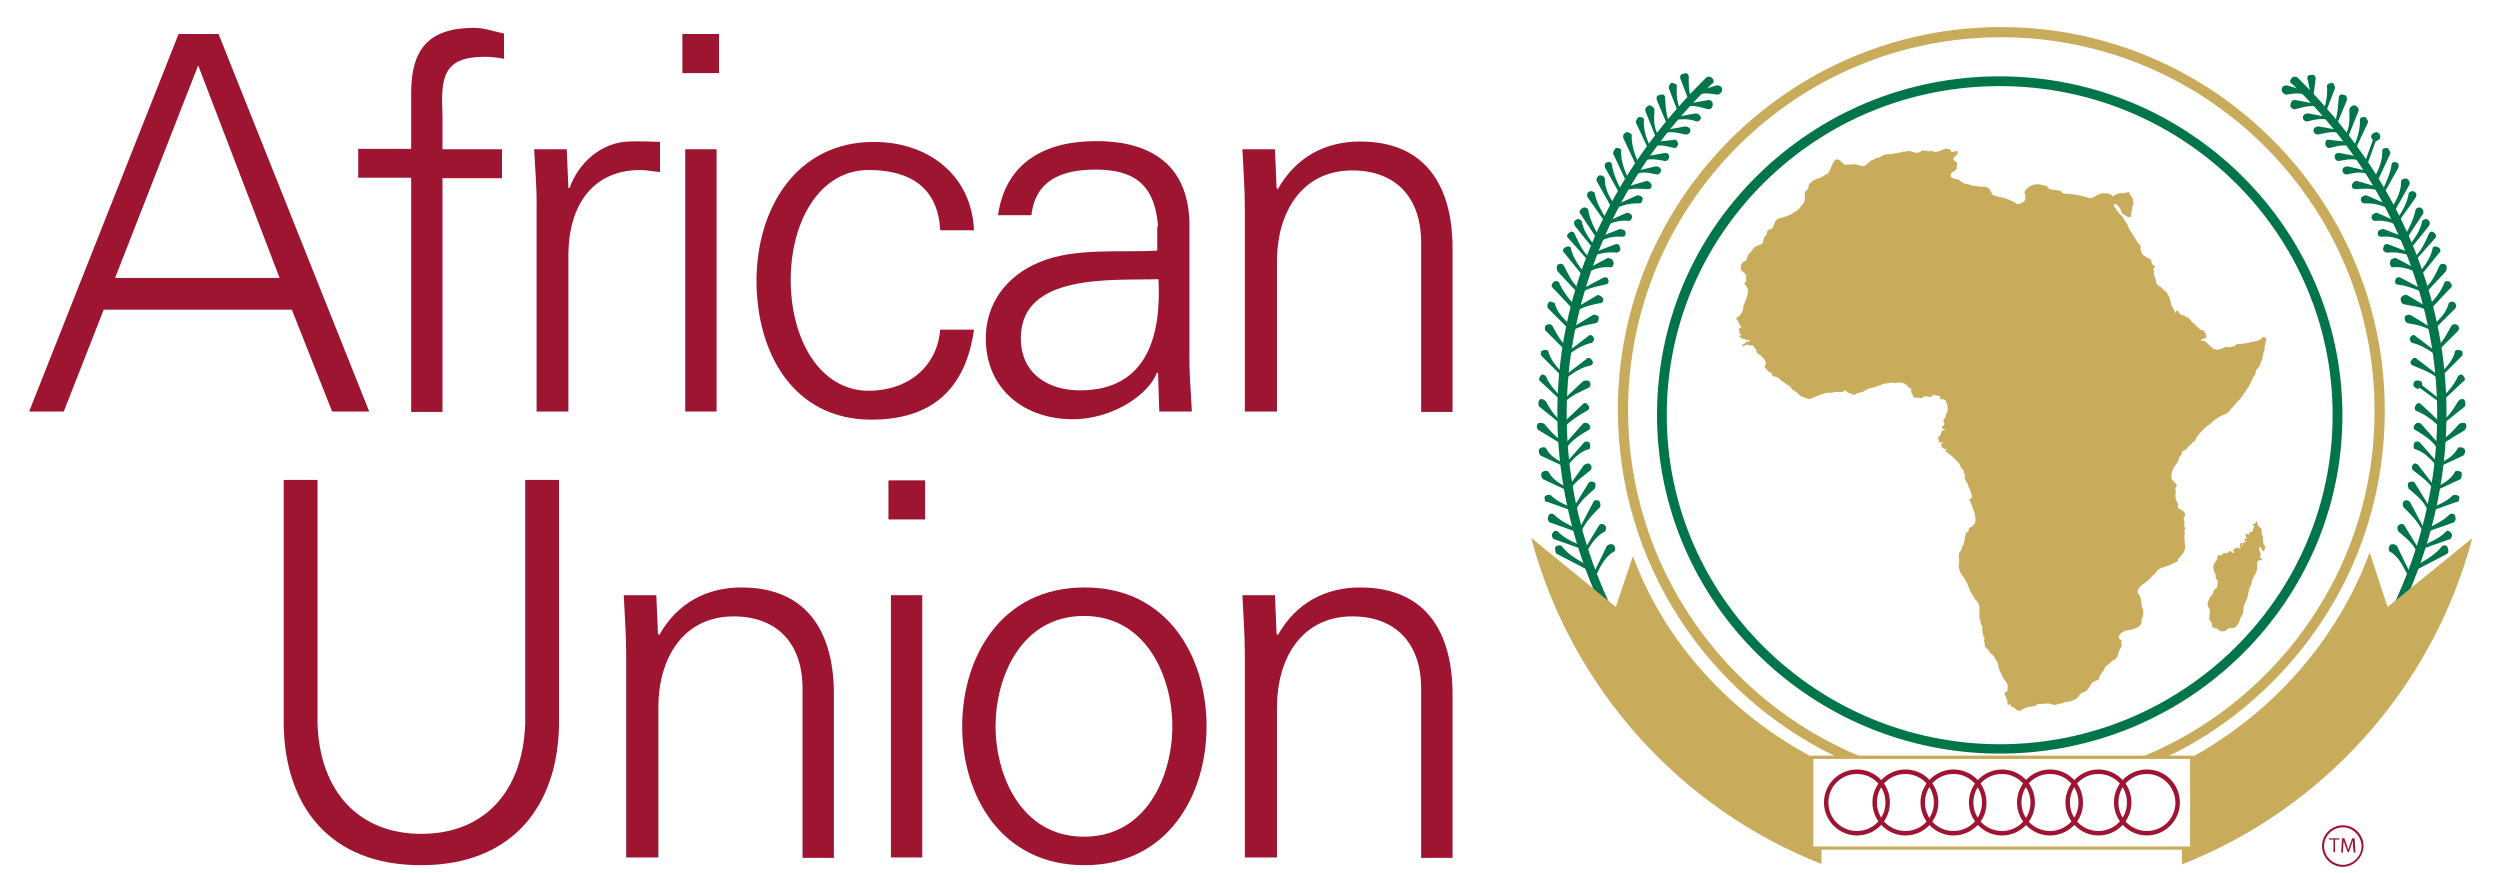 <svg width="63" height="22" viewBox="0 0 63 22" fill="none" xmlns="http://www.w3.org/2000/svg">
<path d="M42.187 3.73C42.258 3.73 42.289 3.658 42.289 3.627C42.289 3.566 42.217 3.494 42.187 3.525L41.622 3.586V3.689C41.838 3.627 42.012 3.689 42.187 3.73Z" fill="#007549"/>
<path d="M41.961 4.058C42.033 4.058 42.063 3.987 42.063 3.956C42.063 3.894 42.033 3.853 41.961 3.853L41.396 3.956V4.058C41.612 3.976 41.776 4.028 41.961 4.058Z" fill="#007549"/>
<path d="M41.756 4.397C41.827 4.397 41.858 4.325 41.858 4.295C41.858 4.223 41.786 4.192 41.725 4.192L41.16 4.325L41.191 4.397C41.417 4.305 41.581 4.366 41.756 4.397Z" fill="#007549"/>
<path d="M41.52 4.767C41.592 4.767 41.622 4.736 41.622 4.664C41.592 4.592 41.55 4.561 41.489 4.561L40.924 4.726L40.955 4.797C41.15 4.736 41.355 4.756 41.52 4.767Z" fill="#007549"/>
<path d="M41.325 5.126C41.355 5.126 41.397 5.064 41.397 4.992C41.397 4.962 41.325 4.921 41.263 4.921L40.729 5.157L40.76 5.228C40.955 5.146 41.14 5.116 41.325 5.126Z" fill="#007549"/>
<path d="M41.058 5.567C41.089 5.567 41.13 5.495 41.13 5.465C41.13 5.403 41.058 5.362 40.996 5.362L40.462 5.598L40.493 5.67C40.688 5.577 40.873 5.547 41.058 5.567Z" fill="#007549"/>
<path d="M40.883 5.967C40.955 5.967 40.986 5.896 40.955 5.834C40.955 5.803 40.883 5.772 40.822 5.772L40.288 5.978L40.319 6.08C40.524 5.978 40.699 5.947 40.883 5.967Z" fill="#007549"/>
<path d="M40.75 6.368C40.822 6.337 40.853 6.296 40.822 6.234C40.822 6.162 40.75 6.132 40.688 6.162L40.155 6.368L40.186 6.429C40.391 6.368 40.555 6.347 40.75 6.368Z" fill="#007549"/>
<path d="M40.616 6.737C40.647 6.706 40.688 6.635 40.647 6.573C40.647 6.542 40.586 6.501 40.514 6.501L40.011 6.768L40.042 6.84C40.257 6.747 40.421 6.717 40.616 6.737Z" fill="#007549"/>
<path d="M40.452 7.168C40.524 7.168 40.555 7.107 40.524 7.035C40.524 7.004 40.452 6.963 40.391 7.004L39.888 7.271L39.919 7.332C40.093 7.24 40.288 7.209 40.452 7.168Z" fill="#007549"/>
<path d="M40.319 7.64C40.391 7.64 40.422 7.568 40.391 7.507C40.36 7.476 40.319 7.435 40.257 7.435L39.754 7.733L39.785 7.804C39.96 7.712 40.155 7.671 40.319 7.64Z" fill="#007549"/>
<path d="M42.495 3.391C42.526 3.391 42.597 3.361 42.597 3.289C42.597 3.217 42.526 3.186 42.464 3.186L41.899 3.289V3.361C42.125 3.289 42.31 3.361 42.495 3.391Z" fill="#007549"/>
<path d="M42.761 3.063C42.792 3.063 42.864 3.032 42.864 2.96C42.833 2.889 42.792 2.858 42.731 2.858L42.166 2.96V3.032C42.382 2.991 42.566 2.991 42.761 3.063Z" fill="#007549"/>
<path d="M43.059 2.755C43.131 2.755 43.162 2.683 43.162 2.622C43.162 2.591 43.131 2.519 43.059 2.519L42.495 2.622V2.683C42.71 2.642 42.885 2.714 43.059 2.755Z" fill="#007549"/>
<path d="M43.295 2.386C43.367 2.355 43.398 2.314 43.398 2.252C43.398 2.18 43.326 2.15 43.264 2.15L42.731 2.314V2.416C42.936 2.314 43.11 2.365 43.295 2.386Z" fill="#007549"/>
<path d="M42.556 1.924C42.556 1.862 42.484 1.821 42.423 1.862C42.351 1.862 42.32 1.924 42.351 1.996L42.556 2.529L42.628 2.499C42.546 2.293 42.556 2.109 42.556 1.924Z" fill="#007549"/>
<path d="M42.259 2.16C42.259 2.129 42.187 2.088 42.125 2.088C42.094 2.088 42.053 2.16 42.053 2.221L42.259 2.755H42.33C42.259 2.55 42.238 2.345 42.259 2.16Z" fill="#007549"/>
<path d="M41.961 2.457C41.961 2.396 41.889 2.355 41.828 2.396C41.756 2.396 41.725 2.457 41.756 2.529L42.023 3.166H42.094C41.981 2.919 41.971 2.673 41.961 2.457Z" fill="#007549"/>
<path d="M41.694 2.755C41.663 2.683 41.591 2.652 41.561 2.652C41.489 2.683 41.458 2.724 41.458 2.786L41.725 3.453L41.797 3.422C41.653 3.196 41.684 2.96 41.694 2.755Z" fill="#007549"/>
<path d="M41.427 3.022C41.427 2.95 41.355 2.95 41.294 2.95C41.263 2.981 41.222 3.022 41.222 3.083L41.52 3.72H41.591C41.489 3.484 41.407 3.258 41.427 3.022Z" fill="#007549"/>
<path d="M41.119 3.391C41.089 3.361 41.047 3.33 40.986 3.33C40.914 3.361 40.883 3.432 40.914 3.494L41.212 4.13L41.284 4.1C41.181 3.853 41.109 3.638 41.119 3.391Z" fill="#007549"/>
<path d="M40.852 3.792C40.852 3.73 40.781 3.73 40.719 3.73C40.688 3.761 40.647 3.833 40.647 3.863L40.945 4.5L41.017 4.469C40.914 4.233 40.842 4.017 40.852 3.792Z" fill="#007549"/>
<path d="M40.617 4.13C40.617 4.1 40.545 4.059 40.483 4.1C40.452 4.1 40.422 4.161 40.452 4.233L40.791 4.839L40.863 4.808C40.74 4.572 40.647 4.356 40.617 4.13Z" fill="#007549"/>
<path d="M40.442 4.49C40.411 4.418 40.339 4.418 40.309 4.418C40.247 4.448 40.206 4.52 40.247 4.582L40.586 5.187L40.688 5.157C40.534 4.931 40.432 4.726 40.442 4.49Z" fill="#007549"/>
<path d="M40.185 4.859C40.154 4.828 40.083 4.797 40.052 4.828C39.98 4.859 39.98 4.931 40.021 4.992L40.421 5.557L40.483 5.526C40.35 5.311 40.226 5.095 40.185 4.859Z" fill="#007549"/>
<path d="M40.021 5.269C39.99 5.239 39.919 5.208 39.888 5.239C39.816 5.269 39.785 5.341 39.816 5.372L40.216 5.978L40.288 5.947C40.154 5.711 40.052 5.495 40.021 5.269Z" fill="#007549"/>
<path d="M39.857 5.567C39.826 5.536 39.754 5.495 39.724 5.536C39.652 5.567 39.652 5.639 39.693 5.701L40.124 6.234L40.196 6.203C40.021 5.988 39.898 5.793 39.857 5.567Z" fill="#007549"/>
<path d="M39.682 5.896C39.652 5.824 39.58 5.824 39.549 5.865C39.477 5.896 39.477 5.967 39.518 5.998L39.99 6.532L40.062 6.501C39.867 6.327 39.775 6.091 39.682 5.896Z" fill="#007549"/>
<path d="M39.58 6.234C39.549 6.203 39.477 6.203 39.447 6.234C39.375 6.265 39.375 6.337 39.416 6.368L39.847 6.901L39.919 6.871C39.754 6.655 39.631 6.47 39.58 6.234Z" fill="#007549"/>
<path d="M39.416 6.706C39.385 6.634 39.313 6.634 39.252 6.675C39.221 6.706 39.221 6.778 39.252 6.84L39.724 7.343L39.795 7.281C39.6 7.107 39.508 6.881 39.416 6.706Z" fill="#007549"/>
<path d="M39.282 7.107C39.251 7.076 39.18 7.076 39.149 7.107C39.118 7.137 39.077 7.209 39.118 7.24L39.621 7.774L39.693 7.702C39.518 7.517 39.375 7.332 39.282 7.107Z" fill="#007549"/>
<path d="M39.18 7.64C39.108 7.61 39.046 7.568 39.015 7.64C38.985 7.671 38.985 7.743 39.015 7.774L39.518 8.277L39.58 8.205C39.395 8.02 39.231 7.866 39.18 7.64Z" fill="#007549"/>
<path d="M39.118 8.205C39.087 8.174 39.016 8.143 38.954 8.205C38.923 8.236 38.923 8.307 38.954 8.338L39.457 8.841L39.529 8.779C39.323 8.615 39.211 8.379 39.118 8.205Z" fill="#007549"/>
<path d="M39.015 8.841C38.985 8.81 38.913 8.81 38.851 8.841C38.82 8.872 38.82 8.944 38.851 8.974L39.354 9.477L39.416 9.447C39.231 9.241 39.067 9.077 39.015 8.841Z" fill="#007549"/>
<path d="M38.954 9.477C38.923 9.447 38.851 9.406 38.82 9.477C38.79 9.508 38.759 9.58 38.82 9.611L39.323 10.083L39.395 10.052C39.2 9.867 39.046 9.693 38.954 9.477Z" fill="#007549"/>
<path d="M38.954 10.114C38.882 10.042 38.821 10.042 38.79 10.083C38.759 10.144 38.759 10.216 38.79 10.247L39.323 10.678L39.395 10.647C39.169 10.504 39.056 10.288 38.954 10.114Z" fill="#007549"/>
<path d="M38.913 10.678C38.841 10.647 38.779 10.647 38.748 10.678C38.718 10.74 38.718 10.812 38.779 10.842L39.385 11.212L39.416 11.14C39.2 11.027 39.056 10.842 38.913 10.678Z" fill="#007549"/>
<path d="M38.954 11.284C38.882 11.253 38.821 11.284 38.79 11.314C38.759 11.376 38.79 11.448 38.821 11.479L39.457 11.776L39.488 11.715C39.241 11.591 39.057 11.499 38.954 11.284Z" fill="#007549"/>
<path d="M39.016 11.879C38.944 11.848 38.882 11.879 38.851 11.91C38.82 11.982 38.851 12.043 38.882 12.074L39.518 12.371L39.549 12.31C39.313 12.197 39.128 12.094 39.016 11.879Z" fill="#007549"/>
<path d="M39.087 12.484C39.015 12.454 38.954 12.484 38.923 12.515C38.923 12.587 38.923 12.649 38.995 12.649L39.662 12.885L39.693 12.823C39.457 12.731 39.231 12.638 39.087 12.484Z" fill="#007549"/>
<path d="M39.149 12.957C39.077 12.926 39.016 12.957 39.016 13.028C38.985 13.059 39.016 13.131 39.046 13.162L39.714 13.398L39.744 13.326C39.519 13.223 39.313 13.121 39.149 12.957Z" fill="#007549"/>
<path d="M39.252 13.388C39.18 13.357 39.149 13.388 39.118 13.449C39.087 13.48 39.118 13.552 39.149 13.583L39.816 13.819L39.847 13.747C39.621 13.654 39.416 13.562 39.252 13.388Z" fill="#007549"/>
<path d="M39.354 13.757C39.282 13.726 39.221 13.757 39.19 13.788C39.19 13.86 39.19 13.921 39.221 13.952L39.99 14.352L40.062 14.28C39.796 14.126 39.508 13.983 39.354 13.757Z" fill="#007549"/>
<path d="M40.216 8.143C40.288 8.112 40.288 8.041 40.288 7.979C40.257 7.948 40.185 7.907 40.124 7.948L39.518 8.318L39.549 8.389C39.765 8.215 40.011 8.184 40.216 8.143Z" fill="#007549"/>
<path d="M40.124 8.636C40.154 8.605 40.196 8.533 40.154 8.502C40.124 8.43 40.052 8.43 40.021 8.472L39.457 8.903L39.487 8.964C39.693 8.81 39.888 8.687 40.124 8.636Z" fill="#007549"/>
<path d="M40.083 9.211C40.155 9.18 40.155 9.108 40.114 9.077C40.083 9.005 40.011 9.005 39.98 9.046L39.416 9.477L39.447 9.539C39.662 9.385 39.857 9.252 40.083 9.211Z" fill="#007549"/>
<path d="M40.021 9.775C40.093 9.744 40.093 9.672 40.052 9.611C40.021 9.58 39.949 9.58 39.888 9.611L39.385 10.083L39.416 10.144C39.6 9.96 39.837 9.867 40.021 9.775Z" fill="#007549"/>
<path d="M39.99 10.35C40.062 10.319 40.062 10.247 40.021 10.216C39.99 10.145 39.919 10.145 39.888 10.185L39.354 10.688L39.426 10.76C39.59 10.586 39.795 10.463 39.99 10.35Z" fill="#007549"/>
<path d="M40.021 10.842C40.093 10.812 40.093 10.74 40.021 10.678C39.99 10.647 39.919 10.647 39.888 10.678L39.416 11.212L39.477 11.284C39.631 11.068 39.847 10.945 40.021 10.842Z" fill="#007549"/>
<path d="M40.052 11.314C40.083 11.284 40.083 11.212 40.052 11.15C40.021 11.119 39.949 11.119 39.919 11.15L39.447 11.684L39.477 11.756C39.672 11.54 39.816 11.376 40.052 11.314Z" fill="#007549"/>
<path d="M40.083 11.848C40.114 11.817 40.114 11.745 40.083 11.715C40.052 11.653 39.98 11.684 39.919 11.715L39.518 12.279L39.58 12.31C39.724 12.115 39.919 11.982 40.083 11.848Z" fill="#007549"/>
<path d="M40.185 12.32C40.216 12.248 40.216 12.187 40.185 12.156C40.114 12.125 40.052 12.125 40.021 12.187L39.652 12.792L39.724 12.823C39.837 12.608 40.032 12.454 40.185 12.32Z" fill="#007549"/>
<path d="M40.452 13.388C40.483 13.316 40.483 13.254 40.422 13.223C40.391 13.193 40.319 13.193 40.288 13.254L39.919 13.86L39.99 13.89C40.124 13.665 40.247 13.49 40.452 13.388Z" fill="#007549"/>
<path d="M40.688 13.89C40.719 13.819 40.688 13.757 40.658 13.726C40.586 13.695 40.524 13.726 40.493 13.757L40.155 14.455L40.227 14.486C40.35 14.229 40.463 14.014 40.688 13.89Z" fill="#007549"/>
<path d="M40.319 12.782C40.349 12.71 40.319 12.649 40.288 12.618C40.216 12.587 40.154 12.618 40.154 12.649L39.785 13.347L39.857 13.377C39.959 13.141 40.154 12.946 40.319 12.782Z" fill="#007549"/>
<path d="M42.998 1.955C40.996 3.925 39.724 6.296 39.354 8.872C38.985 11.479 39.559 14.116 40.996 16.497C41.027 16.559 41.099 16.559 41.16 16.528C41.222 16.497 41.222 16.425 41.191 16.395C39.785 14.055 39.221 11.479 39.59 8.903C39.96 6.398 41.16 4.017 43.131 2.119C43.203 2.088 43.203 2.016 43.131 1.955C43.09 1.924 43.028 1.924 42.998 1.955Z" fill="#007549"/>
<path d="M58.7 3.73C58.628 3.73 58.597 3.658 58.597 3.627C58.597 3.566 58.628 3.494 58.7 3.525L59.264 3.586V3.689C59.049 3.627 58.885 3.689 58.7 3.73Z" fill="#007549"/>
<path d="M58.936 4.058C58.864 4.058 58.833 3.987 58.833 3.956C58.833 3.894 58.864 3.853 58.936 3.853L59.5 3.956V4.058C59.285 3.976 59.11 4.028 58.936 4.058Z" fill="#007549"/>
<path d="M59.131 4.397C59.059 4.397 59.028 4.325 59.028 4.295C59.028 4.223 59.1 4.192 59.162 4.192L59.726 4.325L59.695 4.397C59.48 4.305 59.316 4.366 59.131 4.397Z" fill="#007549"/>
<path d="M59.367 4.767C59.295 4.767 59.264 4.736 59.264 4.664C59.295 4.592 59.336 4.561 59.398 4.561L59.962 4.726L59.931 4.797C59.736 4.736 59.531 4.756 59.367 4.767Z" fill="#007549"/>
<path d="M59.572 5.126C59.542 5.126 59.469 5.064 59.501 4.992C59.501 4.962 59.572 4.921 59.634 4.921L60.167 5.157L60.137 5.228C59.931 5.146 59.757 5.116 59.572 5.126Z" fill="#007549"/>
<path d="M59.839 5.567C59.808 5.567 59.736 5.495 59.767 5.465C59.767 5.403 59.839 5.362 59.9 5.362L60.434 5.598L60.403 5.67C60.198 5.577 60.024 5.547 59.839 5.567Z" fill="#007549"/>
<path d="M60.004 5.967C59.931 5.967 59.9 5.896 59.931 5.834C59.931 5.803 60.004 5.772 60.065 5.772L60.599 5.978L60.568 6.08C60.373 5.978 60.188 5.947 60.004 5.967Z" fill="#007549"/>
<path d="M60.136 6.368C60.065 6.337 60.034 6.296 60.065 6.234C60.065 6.162 60.136 6.132 60.198 6.162L60.732 6.368L60.701 6.429C60.506 6.368 60.332 6.347 60.136 6.368Z" fill="#007549"/>
<path d="M60.27 6.737C60.24 6.706 60.209 6.635 60.24 6.573C60.24 6.542 60.301 6.501 60.373 6.501L60.876 6.768L60.845 6.84C60.639 6.747 60.476 6.717 60.27 6.737Z" fill="#007549"/>
<path d="M60.404 7.168C60.373 7.168 60.332 7.107 60.373 7.035C60.373 7.004 60.445 6.963 60.506 7.004L61.009 7.271L60.978 7.332C60.783 7.25 60.599 7.189 60.404 7.168Z" fill="#007549"/>
<path d="M60.599 7.671C60.527 7.671 60.476 7.568 60.506 7.497C60.537 7.466 60.578 7.425 60.639 7.425L61.142 7.722L61.112 7.794C60.937 7.712 60.763 7.712 60.599 7.671Z" fill="#007549"/>
<path d="M58.402 3.391C58.371 3.391 58.3 3.361 58.3 3.289C58.3 3.217 58.371 3.186 58.433 3.186L58.998 3.289V3.361C58.761 3.289 58.587 3.361 58.402 3.391Z" fill="#007549"/>
<path d="M58.135 3.063C58.105 3.063 58.033 3.032 58.033 2.96C58.033 2.889 58.105 2.858 58.166 2.858L58.73 2.96V3.032C58.495 2.96 58.31 3.022 58.135 3.063Z" fill="#007549"/>
<path d="M57.828 2.755C57.756 2.755 57.694 2.683 57.725 2.622C57.725 2.591 57.756 2.519 57.828 2.519L58.392 2.622V2.683C58.187 2.642 58.012 2.714 57.828 2.755Z" fill="#007549"/>
<path d="M57.602 2.386C57.53 2.355 57.499 2.314 57.499 2.252C57.499 2.18 57.571 2.15 57.633 2.15L58.166 2.314V2.416C57.951 2.314 57.776 2.365 57.602 2.386Z" fill="#007549"/>
<path d="M58.146 1.985C58.125 1.924 58.187 1.872 58.258 1.893C58.32 1.872 58.371 1.934 58.351 2.006L58.279 2.57L58.208 2.55C58.248 2.345 58.187 2.17 58.146 1.985Z" fill="#007549"/>
<path d="M58.638 2.16C58.638 2.129 58.71 2.088 58.772 2.088C58.803 2.088 58.843 2.16 58.843 2.221L58.638 2.755H58.567C58.628 2.55 58.659 2.345 58.638 2.16Z" fill="#007549"/>
<path d="M58.936 2.457C58.936 2.396 59.008 2.355 59.069 2.396C59.141 2.396 59.141 2.457 59.141 2.529L58.874 3.166H58.803C58.916 2.919 58.916 2.663 58.936 2.457Z" fill="#007549"/>
<path d="M59.203 2.755C59.233 2.683 59.275 2.652 59.336 2.652C59.408 2.683 59.439 2.724 59.439 2.786L59.172 3.453L59.1 3.422C59.233 3.186 59.203 2.96 59.203 2.755Z" fill="#007549"/>
<path d="M59.47 3.022C59.47 2.95 59.541 2.95 59.603 2.95C59.634 2.981 59.675 3.022 59.675 3.083L59.377 3.72H59.305C59.408 3.484 59.48 3.258 59.47 3.022Z" fill="#007549"/>
<path d="M59.767 3.391C59.798 3.361 59.839 3.33 59.9 3.33C59.972 3.361 60.003 3.432 59.972 3.494C59.942 3.525 59.9 3.556 59.87 3.556L59.664 4.12L59.593 4.089L59.798 3.525C59.767 3.494 59.736 3.463 59.767 3.391Z" fill="#007549"/>
<path d="M60.034 3.792C60.034 3.73 60.106 3.73 60.167 3.73C60.198 3.761 60.24 3.833 60.24 3.863L59.942 4.5L59.839 4.469C59.962 4.233 60.044 4.017 60.034 3.792Z" fill="#007549"/>
<path d="M60.27 4.13C60.27 4.1 60.342 4.059 60.403 4.1C60.434 4.1 60.465 4.161 60.434 4.233L60.096 4.839L60.034 4.797C60.147 4.572 60.239 4.356 60.27 4.13Z" fill="#007549"/>
<path d="M60.506 4.561C60.537 4.5 60.609 4.5 60.639 4.5C60.712 4.531 60.742 4.602 60.712 4.664L60.373 5.27L60.27 5.239C60.414 5.003 60.516 4.797 60.506 4.561Z" fill="#007549"/>
<path d="M60.701 4.859C60.732 4.828 60.804 4.797 60.835 4.828C60.907 4.859 60.907 4.931 60.865 4.992L60.465 5.557L60.403 5.526C60.547 5.311 60.67 5.095 60.701 4.859Z" fill="#007549"/>
<path d="M60.876 5.269C60.906 5.239 60.978 5.208 61.009 5.239C61.071 5.269 61.071 5.341 61.071 5.372L60.67 5.978L60.599 5.947C60.732 5.711 60.835 5.495 60.876 5.269Z" fill="#007549"/>
<path d="M61.04 5.567C61.071 5.536 61.142 5.495 61.173 5.536C61.245 5.567 61.245 5.639 61.204 5.701L60.773 6.234L60.701 6.203C60.865 5.988 60.999 5.793 61.04 5.567Z" fill="#007549"/>
<path d="M61.204 5.896C61.235 5.824 61.307 5.824 61.337 5.865C61.399 5.896 61.399 5.967 61.368 5.998L60.896 6.532L60.825 6.501C61.019 6.327 61.122 6.091 61.204 5.896Z" fill="#007549"/>
<path d="M61.307 6.234C61.337 6.203 61.41 6.203 61.44 6.234C61.512 6.265 61.512 6.337 61.471 6.368L61.04 6.901L60.968 6.871C61.132 6.655 61.266 6.47 61.307 6.234Z" fill="#007549"/>
<path d="M61.471 6.706C61.502 6.634 61.573 6.634 61.635 6.675C61.666 6.706 61.666 6.778 61.635 6.84L61.163 7.343L61.091 7.281C61.297 7.107 61.389 6.881 61.471 6.706Z" fill="#007549"/>
<path d="M61.604 7.107C61.635 7.076 61.707 7.076 61.738 7.107C61.769 7.137 61.809 7.209 61.769 7.24L61.266 7.774L61.194 7.702C61.379 7.517 61.522 7.332 61.604 7.107Z" fill="#007549"/>
<path d="M61.707 7.64C61.738 7.61 61.809 7.568 61.871 7.64C61.902 7.671 61.902 7.743 61.871 7.774L61.368 8.277L61.307 8.205C61.502 8.02 61.656 7.866 61.707 7.64Z" fill="#007549"/>
<path d="M61.779 8.205C61.809 8.174 61.882 8.143 61.943 8.205C61.974 8.236 61.974 8.307 61.943 8.338L61.44 8.841L61.379 8.779C61.573 8.615 61.676 8.379 61.779 8.205Z" fill="#007549"/>
<path d="M61.871 8.841C61.902 8.81 61.974 8.81 62.036 8.841C62.066 8.872 62.066 8.944 62.036 8.974L61.533 9.477L61.46 9.447C61.666 9.241 61.82 9.077 61.871 8.841Z" fill="#007549"/>
<path d="M61.943 9.477C61.974 9.447 62.045 9.406 62.076 9.477C62.107 9.508 62.148 9.58 62.076 9.611L61.573 10.083L61.502 10.052C61.696 9.867 61.85 9.693 61.943 9.477Z" fill="#007549"/>
<path d="M61.943 10.114C62.005 10.042 62.076 10.042 62.107 10.083C62.138 10.144 62.138 10.216 62.107 10.247L61.573 10.678L61.502 10.647C61.717 10.504 61.85 10.268 61.943 10.114Z" fill="#007549"/>
<path d="M61.974 10.678C62.045 10.647 62.107 10.647 62.138 10.678C62.169 10.74 62.138 10.812 62.107 10.842L61.502 11.212L61.43 11.14C61.666 11.037 61.83 10.842 61.974 10.678Z" fill="#007549"/>
<path d="M61.943 11.284C62.005 11.253 62.076 11.284 62.107 11.314C62.138 11.376 62.107 11.448 62.076 11.479L61.44 11.776L61.409 11.715C61.645 11.591 61.83 11.499 61.943 11.284Z" fill="#007549"/>
<path d="M61.871 11.879C61.943 11.848 62.005 11.879 62.036 11.91C62.036 11.982 62.036 12.043 62.005 12.074L61.368 12.371L61.307 12.31C61.563 12.197 61.758 12.094 61.871 11.879Z" fill="#007549"/>
<path d="M61.809 12.484C61.882 12.454 61.943 12.484 61.974 12.515C61.974 12.587 61.974 12.649 61.902 12.649L61.235 12.885L61.204 12.823C61.44 12.731 61.656 12.638 61.809 12.484Z" fill="#007549"/>
<path d="M61.738 12.957C61.809 12.926 61.871 12.957 61.871 13.028C61.902 13.059 61.871 13.131 61.84 13.162L61.173 13.398L61.142 13.326C61.368 13.223 61.573 13.121 61.738 12.957Z" fill="#007549"/>
<path d="M61.646 13.388C61.676 13.357 61.748 13.388 61.779 13.449C61.809 13.48 61.779 13.552 61.748 13.583L61.081 13.819L61.05 13.747C61.266 13.654 61.481 13.562 61.646 13.388Z" fill="#007549"/>
<path d="M61.543 13.757C61.615 13.726 61.676 13.757 61.676 13.788C61.707 13.86 61.707 13.921 61.676 13.952L60.907 14.352L60.835 14.28C61.101 14.126 61.379 13.983 61.543 13.757Z" fill="#007549"/>
<path d="M60.67 8.143C60.599 8.112 60.599 8.041 60.599 7.979C60.629 7.948 60.701 7.907 60.763 7.948L61.368 8.318L61.337 8.389C61.132 8.215 60.886 8.184 60.67 8.143Z" fill="#007549"/>
<path d="M60.773 8.636C60.742 8.605 60.701 8.533 60.742 8.502C60.773 8.43 60.845 8.43 60.876 8.472L61.44 8.903L61.409 8.964C61.194 8.81 60.999 8.687 60.773 8.636Z" fill="#007549"/>
<path d="M60.804 9.211C60.732 9.18 60.732 9.108 60.773 9.077C60.804 9.005 60.875 9.005 60.906 9.046L61.471 9.477L61.44 9.539C61.245 9.375 60.999 9.293 60.804 9.211Z" fill="#007549"/>
<path d="M60.876 9.775C60.804 9.744 60.804 9.672 60.845 9.611C60.876 9.58 60.948 9.58 61.009 9.611C61.04 9.642 61.04 9.683 61.04 9.713L61.512 10.083L61.481 10.144L60.978 9.775C60.937 9.806 60.907 9.806 60.876 9.775Z" fill="#007549"/>
<path d="M60.876 10.35C60.845 10.319 60.845 10.247 60.876 10.216C60.906 10.145 60.978 10.145 61.009 10.185L61.543 10.688L61.471 10.75C61.286 10.575 61.101 10.432 60.876 10.35Z" fill="#007549"/>
<path d="M60.876 10.842C60.804 10.812 60.804 10.74 60.876 10.678C60.906 10.647 60.978 10.647 61.009 10.678L61.481 11.212L61.409 11.284C61.266 11.068 61.04 10.945 60.876 10.842Z" fill="#007549"/>
<path d="M60.845 11.314C60.814 11.284 60.814 11.212 60.845 11.15C60.876 11.119 60.948 11.119 60.978 11.15L61.45 11.684L61.42 11.756C61.224 11.54 61.071 11.376 60.845 11.314Z" fill="#007549"/>
<path d="M60.804 11.848C60.773 11.817 60.773 11.745 60.804 11.715C60.835 11.653 60.906 11.684 60.937 11.715L61.368 12.279L61.307 12.31C61.173 12.115 60.978 11.982 60.804 11.848Z" fill="#007549"/>
<path d="M60.701 12.32C60.67 12.248 60.67 12.187 60.701 12.156C60.763 12.125 60.835 12.125 60.865 12.187L61.235 12.792L61.163 12.823C61.06 12.608 60.865 12.454 60.701 12.32Z" fill="#007549"/>
<path d="M60.434 13.388C60.403 13.316 60.403 13.254 60.465 13.223C60.496 13.193 60.568 13.193 60.599 13.254L60.968 13.86L60.896 13.89C60.794 13.675 60.599 13.531 60.434 13.388Z" fill="#007549"/>
<path d="M60.209 13.89C60.178 13.819 60.209 13.757 60.239 13.726C60.311 13.695 60.373 13.726 60.403 13.757L60.742 14.455L60.67 14.486C60.537 14.229 60.434 14.014 60.209 13.89Z" fill="#007549"/>
<path d="M60.568 12.782C60.537 12.71 60.537 12.649 60.599 12.618C60.629 12.587 60.701 12.618 60.732 12.649L61.101 13.347L61.04 13.377C60.938 13.141 60.732 12.946 60.568 12.782Z" fill="#007549"/>
<path d="M57.899 1.955C59.9 3.925 61.173 6.296 61.543 8.872C61.913 11.479 61.337 14.116 59.9 16.497C59.87 16.559 59.767 16.559 59.737 16.528C59.664 16.497 59.664 16.425 59.706 16.395C61.112 14.055 61.676 11.479 61.307 8.903C60.937 6.398 59.737 4.017 57.766 2.119C57.694 2.088 57.694 2.016 57.766 1.955C57.797 1.924 57.869 1.924 57.899 1.955Z" fill="#007549"/>
<path d="M50.397 2.17C48.15 2.17 46.046 3.032 44.455 4.602C42.874 6.173 42.002 8.256 42.002 10.463C42.002 15.03 45.769 18.745 50.387 18.755C55.016 18.755 58.782 15.04 58.782 10.463V10.452C58.782 5.885 55.026 2.17 50.397 2.17ZM50.397 18.991C45.635 18.991 41.766 15.163 41.756 10.463C41.756 8.184 42.649 6.039 44.28 4.428C45.912 2.817 48.078 1.924 50.387 1.924C55.149 1.924 59.018 5.752 59.029 10.452V10.463C59.029 15.163 55.159 18.991 50.397 18.991Z" fill="#007549"/>
<path d="M46.282 19.073H46.908C43.47 17.667 41.037 14.291 41.027 10.36C41.027 7.846 42.002 5.485 43.778 3.699C45.553 1.924 47.913 0.939 50.428 0.939C55.621 0.939 59.839 5.157 59.839 10.35V10.36C59.839 12.874 58.854 15.235 57.078 17.01C56.175 17.913 55.129 18.601 53.979 19.073H54.605C55.58 18.611 56.473 17.975 57.263 17.185C59.09 15.358 60.096 12.936 60.096 10.35V10.339C60.096 5.013 55.754 0.682 50.428 0.682C45.101 0.682 40.76 5.023 40.77 10.35C40.781 14.198 43.038 17.524 46.282 19.073Z" fill="#C9AB5C"/>
<path d="M60.167 15.296L59.716 13.921C58.905 16.117 57.283 17.954 55.231 19.084V21.372H54.985V21.783C58.556 20.377 61.297 17.339 62.302 13.562L60.167 15.296Z" fill="#C9AB5C"/>
<path d="M45.656 21.372V19.084H45.676C43.613 17.985 41.961 16.21 41.15 14.014L40.719 15.296L38.584 13.552C39.59 17.329 42.33 20.366 45.902 21.773V21.362H45.656V21.372Z" fill="#C9AB5C"/>
<path d="M45.697 21.331H55.19V19.125H45.697V21.331ZM55.282 21.413H45.615V19.042H55.282V21.413Z" fill="#C9AB5C"/>
<path d="M50.449 19.504C50.048 19.504 49.73 19.822 49.73 20.223C49.73 20.623 50.048 20.941 50.449 20.941C50.849 20.941 51.167 20.623 51.167 20.223C51.167 19.822 50.839 19.504 50.449 19.504ZM50.449 21.054C49.987 21.054 49.617 20.674 49.617 20.223C49.617 19.761 49.997 19.391 50.449 19.391C50.91 19.391 51.28 19.761 51.28 20.223C51.28 20.684 50.91 21.054 50.449 21.054Z" fill="#9D1531"/>
<path d="M52.881 19.504C52.48 19.504 52.162 19.822 52.162 20.223C52.162 20.623 52.48 20.941 52.881 20.941C53.281 20.941 53.599 20.623 53.599 20.223C53.599 19.822 53.281 19.504 52.881 19.504ZM52.881 21.054C52.419 21.054 52.049 20.674 52.049 20.223C52.049 19.761 52.429 19.391 52.881 19.391C53.343 19.391 53.712 19.761 53.712 20.223C53.712 20.684 53.343 21.054 52.881 21.054Z" fill="#9D1531"/>
<path d="M51.659 19.504C51.259 19.504 50.941 19.822 50.941 20.223C50.941 20.623 51.259 20.941 51.659 20.941C52.06 20.941 52.378 20.623 52.378 20.223C52.378 19.822 52.06 19.504 51.659 19.504ZM51.659 21.054C51.198 21.054 50.828 20.674 50.828 20.223C50.828 19.761 51.208 19.391 51.659 19.391C52.121 19.391 52.491 19.761 52.491 20.223C52.501 20.684 52.121 21.054 51.659 21.054Z" fill="#9D1531"/>
<path d="M49.227 19.504C48.827 19.504 48.509 19.822 48.509 20.223C48.509 20.623 48.827 20.941 49.227 20.941C49.627 20.941 49.946 20.623 49.946 20.223C49.946 19.822 49.627 19.504 49.227 19.504ZM49.227 21.054C48.765 21.054 48.396 20.674 48.396 20.223C48.396 19.761 48.776 19.391 49.227 19.391C49.689 19.391 50.059 19.761 50.059 20.223C50.069 20.684 49.689 21.054 49.227 21.054Z" fill="#9D1531"/>
<path d="M48.016 19.504C47.616 19.504 47.298 19.822 47.298 20.223C47.298 20.623 47.616 20.941 48.016 20.941C48.416 20.941 48.734 20.623 48.734 20.223C48.734 19.822 48.406 19.504 48.016 19.504ZM48.016 21.054C47.554 21.054 47.185 20.674 47.185 20.223C47.185 19.761 47.565 19.391 48.016 19.391C48.478 19.391 48.847 19.761 48.847 20.223C48.847 20.684 48.478 21.054 48.016 21.054Z" fill="#9D1531"/>
<path d="M46.795 19.504C46.395 19.504 46.076 19.822 46.076 20.223C46.076 20.623 46.395 20.941 46.795 20.941C47.195 20.941 47.513 20.623 47.513 20.223C47.513 19.822 47.195 19.504 46.795 19.504ZM46.795 21.054C46.333 21.054 45.964 20.674 45.964 20.223C45.964 19.761 46.343 19.391 46.795 19.391C47.257 19.391 47.626 19.761 47.626 20.223C47.626 20.684 47.257 21.054 46.795 21.054Z" fill="#9D1531"/>
<path d="M54.102 19.504C53.702 19.504 53.384 19.822 53.384 20.223C53.384 20.623 53.702 20.941 54.102 20.941C54.502 20.941 54.821 20.623 54.821 20.223C54.81 19.822 54.492 19.504 54.102 19.504ZM54.102 21.054C53.64 21.054 53.271 20.674 53.271 20.223C53.271 19.761 53.64 19.391 54.102 19.391C54.564 19.391 54.933 19.761 54.933 20.223C54.933 20.684 54.554 21.054 54.102 21.054Z" fill="#9D1531"/>
<path d="M57.038 13.685C57.027 13.644 57.027 13.603 57.027 13.572C57.027 13.541 57.017 13.521 57.017 13.501C57.007 13.48 56.996 13.459 56.996 13.429C56.996 13.398 56.996 13.347 56.986 13.326C56.976 13.295 56.955 13.295 56.945 13.285C56.934 13.275 56.925 13.275 56.914 13.264C56.914 13.254 56.904 13.234 56.904 13.223C56.894 13.213 56.883 13.213 56.883 13.203C56.883 13.193 56.883 13.182 56.883 13.162C56.883 13.152 56.873 13.141 56.863 13.141C56.852 13.141 56.842 13.152 56.842 13.162C56.842 13.172 56.832 13.193 56.822 13.193C56.811 13.203 56.791 13.203 56.781 13.203C56.77 13.203 56.76 13.213 56.77 13.223C56.77 13.234 56.791 13.244 56.801 13.254C56.811 13.264 56.811 13.275 56.801 13.285C56.791 13.295 56.781 13.305 56.781 13.326C56.77 13.347 56.77 13.367 56.77 13.377C56.77 13.387 56.76 13.398 56.76 13.398C56.75 13.398 56.74 13.398 56.729 13.398C56.719 13.398 56.709 13.398 56.698 13.408C56.688 13.418 56.689 13.429 56.689 13.439C56.678 13.449 56.668 13.47 56.658 13.47C56.647 13.47 56.637 13.449 56.627 13.449C56.616 13.449 56.606 13.449 56.596 13.459C56.586 13.47 56.586 13.49 56.586 13.501C56.586 13.511 56.596 13.521 56.606 13.531C56.616 13.541 56.616 13.552 56.616 13.562C56.616 13.572 56.616 13.583 56.616 13.583C56.616 13.583 56.606 13.572 56.596 13.572C56.586 13.572 56.565 13.583 56.555 13.593C56.545 13.603 56.555 13.613 56.565 13.613C56.575 13.624 56.586 13.624 56.596 13.634C56.606 13.644 56.606 13.654 56.596 13.654C56.586 13.665 56.575 13.665 56.565 13.665C56.555 13.665 56.534 13.675 56.534 13.685C56.524 13.695 56.524 13.706 56.524 13.716C56.524 13.726 56.514 13.736 56.504 13.747C56.493 13.757 56.483 13.757 56.483 13.747C56.483 13.736 56.493 13.726 56.504 13.706C56.514 13.695 56.514 13.675 56.504 13.675C56.493 13.675 56.473 13.675 56.462 13.695C56.452 13.706 56.442 13.726 56.442 13.747C56.442 13.757 56.442 13.777 56.442 13.777C56.442 13.788 56.452 13.788 56.462 13.788C56.473 13.788 56.473 13.798 56.462 13.808C56.452 13.819 56.432 13.819 56.422 13.819C56.411 13.819 56.411 13.798 56.391 13.798C56.38 13.798 56.349 13.798 56.339 13.808C56.329 13.819 56.329 13.819 56.319 13.829C56.309 13.829 56.309 13.839 56.298 13.839C56.288 13.839 56.278 13.849 56.278 13.86C56.278 13.87 56.278 13.88 56.288 13.89C56.288 13.901 56.298 13.911 56.298 13.911C56.298 13.921 56.298 13.931 56.288 13.931C56.278 13.931 56.257 13.931 56.247 13.921C56.236 13.911 56.226 13.901 56.216 13.89C56.206 13.89 56.175 13.89 56.165 13.901C56.155 13.911 56.144 13.921 56.134 13.931C56.124 13.942 56.113 13.942 56.093 13.942C56.073 13.942 56.052 13.931 56.031 13.942C56.011 13.952 56.011 13.962 56.001 13.973C55.99 13.983 55.98 13.993 55.96 13.993C55.939 13.993 55.919 13.993 55.898 13.993C55.877 14.003 55.877 14.014 55.877 14.034C55.877 14.055 55.877 14.075 55.867 14.096C55.857 14.127 55.826 14.157 55.806 14.188C55.785 14.219 55.775 14.26 55.775 14.301C55.775 14.352 55.795 14.404 55.816 14.445C55.837 14.486 55.837 14.486 55.837 14.506C55.837 14.527 55.826 14.547 55.837 14.568C55.847 14.588 55.867 14.609 55.877 14.619C55.888 14.64 55.888 14.65 55.888 14.67C55.888 14.691 55.888 14.722 55.877 14.742C55.877 14.763 55.877 14.783 55.867 14.804C55.857 14.824 55.826 14.835 55.806 14.855C55.785 14.876 55.775 14.896 55.775 14.917C55.775 14.937 55.764 14.968 55.754 14.978C55.744 14.999 55.724 15.009 55.714 15.019C55.703 15.04 55.693 15.06 55.682 15.071C55.672 15.091 55.672 15.101 55.662 15.122C55.652 15.143 55.631 15.173 55.631 15.214C55.631 15.255 55.652 15.296 55.662 15.327C55.682 15.358 55.693 15.379 55.693 15.399C55.693 15.42 55.693 15.45 55.682 15.481C55.682 15.512 55.672 15.543 55.672 15.573C55.672 15.604 55.672 15.625 55.693 15.645C55.714 15.666 55.724 15.676 55.734 15.697C55.744 15.717 55.744 15.727 55.744 15.748C55.744 15.769 55.744 15.789 55.754 15.799C55.764 15.81 55.785 15.82 55.806 15.83C55.826 15.83 55.847 15.84 55.867 15.84C55.888 15.851 55.898 15.861 55.919 15.881C55.939 15.892 55.96 15.912 55.99 15.912C56.021 15.912 56.073 15.902 56.093 15.892C56.124 15.871 56.134 15.851 56.144 15.84C56.155 15.83 56.165 15.83 56.196 15.83C56.226 15.83 56.267 15.83 56.309 15.82C56.339 15.81 56.36 15.779 56.38 15.748C56.401 15.717 56.432 15.666 56.442 15.635C56.452 15.604 56.452 15.573 56.473 15.553C56.483 15.533 56.504 15.512 56.514 15.481C56.524 15.45 56.534 15.409 56.534 15.368C56.534 15.338 56.534 15.307 56.545 15.276C56.555 15.245 56.575 15.194 56.596 15.153C56.616 15.112 56.627 15.071 56.637 15.04C56.647 15.009 56.647 14.978 56.658 14.937C56.668 14.896 56.678 14.845 56.689 14.814C56.698 14.783 56.719 14.763 56.729 14.742C56.74 14.711 56.74 14.681 56.75 14.64C56.76 14.609 56.77 14.578 56.791 14.537C56.811 14.506 56.842 14.465 56.863 14.404C56.883 14.342 56.883 14.25 56.883 14.198C56.883 14.147 56.894 14.137 56.904 14.127C56.925 14.127 56.945 14.127 56.965 14.116C56.986 14.106 56.996 14.096 57.007 14.085C57.007 14.075 57.007 14.065 56.996 14.065C56.986 14.065 56.965 14.065 56.955 14.065C56.945 14.055 56.945 14.044 56.955 14.024C56.965 14.003 56.976 13.993 56.965 13.962C56.965 13.931 56.945 13.901 56.934 13.87C56.925 13.839 56.934 13.808 56.945 13.798C56.955 13.788 56.965 13.788 56.976 13.798C56.986 13.808 56.986 13.829 56.996 13.849C57.007 13.87 57.017 13.89 57.027 13.89C57.038 13.89 57.057 13.88 57.068 13.849C57.078 13.829 57.089 13.788 57.089 13.757C57.068 13.757 57.047 13.726 57.038 13.685Z" fill="#C9AB5C"/>
<path d="M57.099 8.574C57.099 8.564 57.109 8.554 57.109 8.554C57.109 8.543 57.109 8.533 57.109 8.523C57.099 8.513 57.089 8.502 57.068 8.502C57.048 8.492 57.027 8.492 57.007 8.502C56.996 8.513 56.996 8.523 56.986 8.533C56.986 8.533 56.986 8.543 56.976 8.543C56.965 8.554 56.955 8.554 56.945 8.564C56.914 8.584 56.894 8.584 56.842 8.595C56.791 8.605 56.709 8.626 56.658 8.636C56.648 8.636 56.637 8.636 56.627 8.646C56.596 8.646 56.566 8.656 56.545 8.656C56.514 8.656 56.483 8.667 56.462 8.667C56.453 8.667 56.453 8.667 56.442 8.667H56.432C56.411 8.667 56.391 8.667 56.37 8.677C56.35 8.687 56.33 8.697 56.309 8.718C56.299 8.728 56.278 8.738 56.257 8.738C56.226 8.749 56.186 8.749 56.155 8.749C56.134 8.749 56.124 8.738 56.114 8.738C56.093 8.738 56.083 8.749 56.052 8.759C56.042 8.769 56.021 8.769 56.001 8.779C55.98 8.79 55.96 8.79 55.939 8.8C55.908 8.81 55.867 8.82 55.847 8.81C55.827 8.8 55.796 8.8 55.765 8.779C55.734 8.759 55.703 8.728 55.672 8.697L55.662 8.687C55.652 8.677 55.642 8.667 55.621 8.646C55.601 8.626 55.58 8.605 55.559 8.595C55.539 8.584 55.529 8.584 55.508 8.584C55.498 8.584 55.488 8.584 55.478 8.584C55.467 8.584 55.457 8.574 55.467 8.564C55.467 8.554 55.488 8.554 55.508 8.543C55.518 8.543 55.518 8.543 55.529 8.533C55.549 8.533 55.57 8.523 55.58 8.513C55.59 8.502 55.601 8.492 55.601 8.482C55.601 8.472 55.601 8.451 55.59 8.43C55.58 8.41 55.57 8.389 55.559 8.369C55.549 8.348 55.539 8.338 55.518 8.328C55.508 8.318 55.488 8.318 55.478 8.318H55.467C55.447 8.307 55.436 8.307 55.436 8.297C55.436 8.297 55.436 8.297 55.426 8.287C55.426 8.277 55.416 8.266 55.405 8.266C55.395 8.256 55.395 8.256 55.385 8.246C55.375 8.235 55.365 8.225 55.354 8.225C55.344 8.215 55.334 8.205 55.324 8.194C55.324 8.184 55.313 8.174 55.313 8.174C55.303 8.164 55.293 8.153 55.282 8.143C55.282 8.143 55.272 8.143 55.262 8.133C55.252 8.133 55.252 8.123 55.242 8.123C55.231 8.112 55.221 8.102 55.221 8.092C55.221 8.082 55.211 8.082 55.2 8.061C55.19 8.051 55.159 8.03 55.149 8.01C55.139 8.01 55.139 7.999 55.129 7.999C55.129 7.999 55.129 7.999 55.118 7.999C55.108 7.999 55.087 7.989 55.077 7.979C55.077 7.979 55.067 7.979 55.067 7.969C55.056 7.958 55.056 7.948 55.036 7.948C55.026 7.938 55.005 7.948 54.985 7.938C54.974 7.938 54.964 7.938 54.954 7.928C54.944 7.928 54.934 7.917 54.923 7.897C54.923 7.897 54.923 7.887 54.913 7.887C54.913 7.876 54.903 7.856 54.892 7.845C54.882 7.835 54.872 7.835 54.862 7.835C54.851 7.835 54.841 7.835 54.831 7.845V7.856C54.831 7.856 54.831 7.856 54.831 7.866C54.831 7.876 54.831 7.876 54.821 7.887C54.821 7.887 54.81 7.887 54.81 7.876C54.81 7.866 54.8 7.845 54.79 7.835C54.79 7.825 54.78 7.815 54.78 7.794C54.769 7.774 54.759 7.763 54.749 7.743C54.749 7.743 54.749 7.733 54.739 7.733C54.739 7.722 54.728 7.712 54.728 7.712C54.718 7.702 54.718 7.681 54.708 7.661C54.708 7.651 54.708 7.651 54.708 7.64C54.708 7.62 54.697 7.599 54.697 7.579C54.687 7.548 54.677 7.517 54.667 7.497C54.656 7.466 54.646 7.445 54.636 7.435C54.626 7.425 54.626 7.414 54.615 7.394C54.605 7.384 54.595 7.363 54.584 7.353C54.574 7.343 54.564 7.343 54.554 7.332C54.544 7.322 54.533 7.312 54.523 7.302C54.513 7.291 54.502 7.281 54.492 7.271C54.482 7.26 54.472 7.25 54.461 7.24C54.451 7.23 54.441 7.23 54.431 7.219C54.42 7.209 54.41 7.209 54.4 7.199C54.379 7.189 54.359 7.168 54.349 7.148C54.338 7.127 54.328 7.107 54.328 7.086C54.328 7.076 54.328 7.076 54.328 7.066C54.328 7.055 54.328 7.045 54.318 7.024C54.318 7.004 54.307 6.994 54.297 6.973C54.287 6.953 54.287 6.922 54.277 6.912C54.277 6.891 54.277 6.881 54.277 6.87C54.277 6.86 54.277 6.85 54.277 6.84C54.277 6.829 54.277 6.809 54.266 6.799V6.788C54.266 6.778 54.266 6.768 54.266 6.758C54.266 6.758 54.277 6.758 54.277 6.747C54.287 6.747 54.297 6.747 54.297 6.747C54.307 6.747 54.307 6.737 54.307 6.727C54.307 6.717 54.287 6.706 54.277 6.696C54.266 6.686 54.246 6.665 54.236 6.655C54.225 6.634 54.215 6.624 54.215 6.604V6.593C54.215 6.573 54.205 6.552 54.195 6.542C54.184 6.532 54.184 6.522 54.164 6.522C54.154 6.522 54.143 6.511 54.123 6.501C54.102 6.491 54.082 6.47 54.061 6.46C54.041 6.45 54.02 6.439 54.01 6.429C53.999 6.419 53.989 6.409 53.979 6.388C53.969 6.368 53.959 6.347 53.948 6.316C53.938 6.285 53.938 6.265 53.938 6.244C53.938 6.224 53.948 6.214 53.948 6.203C53.948 6.193 53.938 6.183 53.928 6.173C53.917 6.162 53.897 6.142 53.887 6.132C53.876 6.121 53.866 6.111 53.856 6.091C53.846 6.08 53.835 6.06 53.835 6.049C53.825 6.039 53.825 6.029 53.815 6.019C53.805 5.998 53.784 5.978 53.764 5.947C53.764 5.937 53.753 5.937 53.753 5.926C53.733 5.885 53.702 5.844 53.681 5.813C53.661 5.783 53.651 5.752 53.64 5.731C53.63 5.711 53.63 5.701 53.62 5.68C53.61 5.659 53.599 5.639 53.589 5.618C53.579 5.598 53.558 5.588 53.548 5.567C53.538 5.547 53.517 5.536 53.517 5.516C53.507 5.495 53.507 5.485 53.497 5.475C53.486 5.464 53.476 5.444 53.466 5.434C53.456 5.423 53.435 5.413 53.425 5.403C53.415 5.393 53.404 5.393 53.404 5.382C53.404 5.372 53.394 5.372 53.394 5.362L53.384 5.352L53.373 5.341C53.363 5.321 53.343 5.3 53.332 5.28C53.322 5.259 53.312 5.249 53.302 5.239C53.291 5.228 53.281 5.208 53.271 5.187C53.271 5.167 53.271 5.157 53.281 5.146C53.291 5.136 53.302 5.136 53.312 5.136C53.322 5.136 53.332 5.146 53.343 5.157C53.353 5.167 53.373 5.187 53.394 5.208C53.415 5.228 53.425 5.249 53.435 5.269C53.445 5.29 53.445 5.3 53.456 5.311C53.456 5.331 53.466 5.352 53.466 5.362C53.466 5.372 53.476 5.382 53.486 5.382C53.497 5.393 53.507 5.403 53.538 5.413C53.558 5.434 53.589 5.454 53.62 5.464C53.651 5.475 53.671 5.475 53.681 5.475C53.692 5.475 53.702 5.464 53.702 5.454C53.702 5.444 53.702 5.434 53.702 5.413C53.702 5.393 53.702 5.372 53.712 5.352C53.712 5.331 53.722 5.321 53.722 5.3C53.722 5.28 53.733 5.269 53.733 5.259C53.733 5.249 53.733 5.239 53.733 5.228C53.733 5.218 53.733 5.198 53.743 5.187C53.743 5.177 53.753 5.157 53.764 5.146C53.764 5.136 53.774 5.126 53.764 5.116C53.764 5.095 53.753 5.074 53.753 5.054C53.753 5.033 53.743 5.013 53.743 5.003C53.743 4.992 53.733 4.982 53.733 4.972C53.722 4.962 53.712 4.941 53.702 4.931C53.692 4.921 53.681 4.91 53.681 4.9C53.671 4.89 53.661 4.869 53.661 4.859C53.651 4.849 53.651 4.838 53.63 4.838C53.62 4.838 53.589 4.849 53.569 4.859C53.548 4.869 53.517 4.869 53.497 4.869C53.476 4.869 53.456 4.869 53.435 4.869C53.415 4.869 53.404 4.869 53.394 4.869C53.384 4.869 53.373 4.879 53.363 4.89C53.353 4.89 53.343 4.9 53.322 4.9C53.312 4.9 53.291 4.91 53.281 4.921C53.271 4.931 53.261 4.941 53.25 4.951C53.24 4.951 53.24 4.951 53.23 4.941C53.22 4.931 53.209 4.91 53.189 4.9C53.168 4.89 53.148 4.879 53.117 4.879C53.086 4.869 53.045 4.869 52.994 4.869C52.953 4.869 52.912 4.89 52.881 4.9C52.85 4.91 52.83 4.921 52.809 4.941C52.788 4.951 52.758 4.972 52.737 4.982C52.706 4.992 52.686 5.003 52.655 4.992C52.635 4.992 52.604 4.982 52.583 4.972C52.563 4.962 52.532 4.962 52.511 4.951C52.491 4.941 52.47 4.941 52.44 4.931C52.419 4.931 52.409 4.921 52.378 4.921C52.368 4.921 52.368 4.921 52.358 4.921C52.296 4.91 52.245 4.89 52.183 4.89C52.121 4.879 52.06 4.879 52.019 4.879C51.978 4.879 51.978 4.869 51.968 4.859L51.957 4.849C51.947 4.838 51.947 4.828 51.937 4.818C51.916 4.808 51.896 4.808 51.875 4.797C51.865 4.797 51.855 4.797 51.844 4.797C51.824 4.787 51.793 4.787 51.773 4.787C51.731 4.777 51.69 4.777 51.66 4.767C51.629 4.756 51.619 4.736 51.598 4.715C51.588 4.695 51.567 4.684 51.526 4.674C51.485 4.664 51.423 4.654 51.372 4.643C51.321 4.643 51.29 4.643 51.259 4.654C51.228 4.664 51.188 4.674 51.157 4.695C51.116 4.715 51.075 4.756 51.044 4.787C51.023 4.818 51.013 4.838 51.023 4.879C51.034 4.91 51.044 4.951 51.044 4.982C51.044 5.013 51.034 5.033 51.023 5.054C51.013 5.074 51.003 5.085 50.982 5.095C50.962 5.105 50.921 5.126 50.89 5.136C50.859 5.146 50.839 5.146 50.818 5.136C50.787 5.126 50.767 5.095 50.715 5.074C50.674 5.054 50.613 5.023 50.551 5.003C50.49 4.982 50.428 4.972 50.377 4.962C50.325 4.951 50.284 4.941 50.254 4.931C50.223 4.921 50.223 4.91 50.202 4.89C50.192 4.869 50.171 4.828 50.161 4.808C50.151 4.777 50.13 4.756 50.12 4.746C50.1 4.736 50.089 4.726 50.059 4.715C50.059 4.705 50.048 4.705 50.028 4.705C50.007 4.705 49.987 4.705 49.966 4.705C49.956 4.705 49.935 4.705 49.925 4.705C49.874 4.695 49.812 4.695 49.771 4.684C49.73 4.684 49.72 4.684 49.689 4.674C49.669 4.664 49.627 4.654 49.597 4.643C49.566 4.633 49.535 4.633 49.515 4.633C49.504 4.623 49.494 4.613 49.484 4.613C49.474 4.602 49.463 4.602 49.453 4.592C49.443 4.592 49.422 4.582 49.412 4.572C49.402 4.561 49.402 4.561 49.392 4.551C49.392 4.551 49.392 4.541 49.381 4.541C49.371 4.531 49.361 4.52 49.34 4.52H49.33C49.32 4.52 49.32 4.52 49.309 4.52H49.299C49.299 4.52 49.289 4.51 49.279 4.51C49.279 4.51 49.268 4.51 49.258 4.51C49.248 4.51 49.248 4.51 49.237 4.5C49.217 4.489 49.197 4.479 49.186 4.479C49.176 4.469 49.166 4.459 49.155 4.448C49.155 4.438 49.155 4.418 49.155 4.407C49.155 4.397 49.166 4.377 49.176 4.366C49.186 4.356 49.197 4.346 49.207 4.336C49.217 4.336 49.227 4.325 49.237 4.315C49.248 4.305 49.258 4.305 49.268 4.294C49.289 4.284 49.309 4.264 49.309 4.253C49.309 4.243 49.309 4.233 49.309 4.223C49.309 4.212 49.309 4.212 49.309 4.202C49.309 4.192 49.309 4.182 49.309 4.161L49.32 4.151C49.32 4.141 49.32 4.12 49.32 4.11C49.32 4.099 49.309 4.089 49.299 4.079C49.289 4.079 49.289 4.069 49.279 4.069C49.268 4.058 49.258 4.058 49.248 4.048C49.237 4.038 49.227 4.028 49.227 4.017C49.227 4.007 49.227 3.997 49.227 3.987C49.237 3.976 49.248 3.956 49.258 3.946C49.268 3.935 49.279 3.935 49.279 3.925C49.299 3.915 49.32 3.894 49.33 3.874C49.34 3.853 49.33 3.822 49.32 3.812C49.309 3.802 49.289 3.802 49.268 3.812C49.258 3.812 49.258 3.822 49.248 3.822H49.237C49.217 3.822 49.197 3.833 49.186 3.833C49.176 3.833 49.176 3.833 49.176 3.822C49.176 3.822 49.166 3.812 49.166 3.802C49.166 3.792 49.155 3.781 49.145 3.771C49.135 3.761 49.114 3.751 49.084 3.751C49.063 3.751 49.022 3.751 49.002 3.751C48.981 3.761 48.96 3.771 48.94 3.781C48.919 3.792 48.909 3.792 48.889 3.802C48.868 3.812 48.837 3.822 48.817 3.822C48.806 3.822 48.786 3.833 48.776 3.833H48.765C48.745 3.833 48.724 3.822 48.714 3.812C48.694 3.802 48.683 3.802 48.663 3.802C48.653 3.802 48.642 3.802 48.642 3.812C48.622 3.812 48.611 3.812 48.591 3.812C48.581 3.812 48.57 3.812 48.56 3.802C48.56 3.802 48.56 3.802 48.55 3.802C48.54 3.792 48.529 3.792 48.509 3.792C48.488 3.792 48.468 3.792 48.447 3.792C48.437 3.792 48.437 3.802 48.427 3.802C48.427 3.802 48.416 3.802 48.416 3.812C48.396 3.822 48.375 3.833 48.355 3.843C48.334 3.853 48.314 3.853 48.293 3.853C48.283 3.853 48.273 3.853 48.252 3.843C48.242 3.843 48.242 3.833 48.232 3.833C48.232 3.833 48.221 3.833 48.211 3.833C48.191 3.822 48.17 3.822 48.15 3.812C48.119 3.802 48.098 3.802 48.078 3.812H48.068C48.047 3.812 48.037 3.812 48.026 3.822H48.016C48.006 3.822 47.996 3.822 47.985 3.822C47.975 3.822 47.965 3.822 47.955 3.822C47.944 3.822 47.934 3.822 47.934 3.833C47.924 3.833 47.903 3.833 47.893 3.843C47.883 3.843 47.873 3.843 47.862 3.843C47.852 3.843 47.842 3.853 47.831 3.853C47.821 3.853 47.811 3.853 47.801 3.863C47.79 3.863 47.79 3.863 47.78 3.863C47.77 3.863 47.76 3.863 47.749 3.863C47.739 3.863 47.729 3.874 47.719 3.874C47.708 3.874 47.698 3.884 47.678 3.884C47.667 3.884 47.657 3.884 47.636 3.884C47.626 3.884 47.616 3.884 47.596 3.884C47.554 3.884 47.493 3.894 47.452 3.915C47.431 3.925 47.411 3.935 47.4 3.946C47.39 3.956 47.38 3.956 47.359 3.966C47.349 3.966 47.339 3.976 47.329 3.976C47.329 3.976 47.329 3.976 47.318 3.976C47.298 3.976 47.267 3.987 47.257 3.997C47.236 4.007 47.236 4.007 47.226 4.017C47.216 4.017 47.216 4.017 47.206 4.028C47.195 4.028 47.185 4.038 47.175 4.038C47.164 4.038 47.164 4.038 47.154 4.048C47.144 4.048 47.123 4.058 47.113 4.079C47.103 4.089 47.103 4.099 47.093 4.099C47.093 4.099 47.093 4.099 47.082 4.099C47.062 4.12 47.041 4.13 47.031 4.151C47.021 4.161 47.01 4.171 47 4.171C46.99 4.182 46.98 4.182 46.969 4.182C46.959 4.182 46.959 4.182 46.949 4.182C46.939 4.182 46.928 4.182 46.918 4.182C46.908 4.182 46.898 4.182 46.877 4.171C46.867 4.171 46.846 4.161 46.836 4.161C46.805 4.151 46.785 4.151 46.764 4.141C46.744 4.141 46.723 4.141 46.703 4.141C46.682 4.141 46.661 4.141 46.631 4.141C46.61 4.141 46.6 4.151 46.579 4.151C46.559 4.151 46.549 4.151 46.528 4.151C46.508 4.151 46.497 4.151 46.477 4.141C46.456 4.13 46.436 4.11 46.415 4.089L46.405 4.079C46.395 4.069 46.384 4.058 46.374 4.048C46.354 4.028 46.323 4.017 46.292 4.017C46.272 4.017 46.241 4.028 46.22 4.069C46.2 4.099 46.169 4.151 46.148 4.202C46.138 4.223 46.128 4.253 46.118 4.274C46.107 4.294 46.097 4.315 46.097 4.325C46.087 4.336 46.087 4.346 46.077 4.356C46.066 4.366 46.056 4.377 46.035 4.387C46.025 4.387 46.025 4.387 46.015 4.397C45.994 4.407 45.964 4.418 45.943 4.438C45.943 4.438 45.933 4.438 45.933 4.448C45.923 4.459 45.912 4.459 45.892 4.469C45.871 4.479 45.84 4.489 45.81 4.5C45.799 4.5 45.789 4.51 45.779 4.51C45.748 4.52 45.707 4.541 45.666 4.572L45.656 4.582C45.635 4.592 45.615 4.613 45.604 4.623C45.594 4.633 45.584 4.643 45.584 4.664C45.574 4.684 45.574 4.695 45.574 4.705C45.574 4.726 45.563 4.736 45.563 4.746C45.563 4.756 45.553 4.767 45.543 4.777L45.533 4.787C45.522 4.797 45.512 4.808 45.502 4.818C45.492 4.838 45.481 4.849 45.481 4.89C45.481 4.91 45.481 4.931 45.481 4.951C45.481 4.972 45.481 4.992 45.481 5.013C45.481 5.033 45.471 5.064 45.471 5.074C45.471 5.085 45.461 5.105 45.45 5.116C45.44 5.126 45.43 5.146 45.42 5.157L45.409 5.167C45.399 5.177 45.399 5.177 45.389 5.187C45.379 5.198 45.379 5.208 45.368 5.218C45.358 5.228 45.348 5.249 45.338 5.259C45.327 5.269 45.317 5.28 45.307 5.29L45.297 5.3C45.286 5.3 45.286 5.311 45.276 5.311C45.255 5.321 45.245 5.331 45.225 5.341C45.214 5.352 45.204 5.362 45.194 5.362C45.173 5.372 45.153 5.393 45.132 5.403C45.112 5.413 45.091 5.423 45.06 5.434C45.04 5.444 45.009 5.454 44.978 5.464C44.958 5.475 44.927 5.475 44.907 5.485C44.865 5.495 44.814 5.506 44.783 5.526C44.753 5.547 44.732 5.577 44.722 5.618C44.712 5.639 44.701 5.649 44.701 5.67V5.68C44.691 5.701 44.681 5.721 44.67 5.742C44.66 5.752 44.65 5.762 44.629 5.772C44.609 5.783 44.588 5.783 44.568 5.793C44.558 5.793 44.547 5.803 44.547 5.813C44.527 5.834 44.527 5.854 44.527 5.875C44.527 5.875 44.527 5.875 44.527 5.885C44.517 5.906 44.517 5.916 44.506 5.926L44.496 5.937L44.486 5.947C44.465 5.967 44.455 5.978 44.445 6.019C44.445 6.029 44.434 6.049 44.434 6.07C44.434 6.08 44.424 6.091 44.424 6.101C44.414 6.121 44.414 6.132 44.404 6.142C44.393 6.152 44.383 6.162 44.363 6.162C44.363 6.162 44.352 6.162 44.342 6.173C44.311 6.183 44.27 6.193 44.239 6.214C44.209 6.234 44.178 6.265 44.157 6.296C44.157 6.306 44.147 6.306 44.147 6.316C44.137 6.337 44.116 6.357 44.106 6.368C44.096 6.378 44.086 6.388 44.075 6.398C44.065 6.409 44.044 6.429 44.044 6.439C44.034 6.46 44.034 6.491 44.024 6.511C44.024 6.522 44.024 6.532 44.014 6.542C44.014 6.552 44.003 6.563 43.993 6.573C43.983 6.573 43.973 6.583 43.973 6.583C43.962 6.583 43.952 6.583 43.942 6.593C43.921 6.604 43.911 6.624 43.891 6.645C43.88 6.665 43.87 6.686 43.87 6.706C43.87 6.727 43.87 6.758 43.87 6.778C43.87 6.799 43.88 6.809 43.891 6.819C43.901 6.829 43.901 6.829 43.911 6.84C43.911 6.84 43.911 6.84 43.921 6.85C43.932 6.86 43.952 6.881 43.973 6.891C43.983 6.901 43.983 6.912 43.993 6.932C43.993 6.953 44.003 6.973 44.003 6.994C44.003 7.014 44.003 7.035 44.003 7.055C44.003 7.076 43.993 7.096 43.993 7.107C43.993 7.117 43.983 7.117 43.983 7.117C43.973 7.117 43.973 7.117 43.962 7.127C43.952 7.127 43.952 7.137 43.962 7.158C43.962 7.168 43.973 7.168 43.983 7.178C43.993 7.189 44.003 7.199 44.014 7.219C44.024 7.24 44.034 7.26 44.044 7.291C44.055 7.322 44.055 7.343 44.044 7.373C44.044 7.404 44.034 7.435 44.024 7.466C44.014 7.497 44.014 7.517 44.003 7.538C43.993 7.558 43.983 7.589 43.973 7.62C43.973 7.63 43.962 7.63 43.962 7.64C43.952 7.651 43.942 7.671 43.942 7.681C43.932 7.702 43.932 7.722 43.932 7.753C43.932 7.774 43.921 7.804 43.911 7.835C43.901 7.866 43.88 7.897 43.86 7.928C43.86 7.938 43.849 7.938 43.839 7.948C43.829 7.958 43.819 7.969 43.808 7.979C43.798 7.989 43.788 7.999 43.778 7.999C43.757 8.02 43.747 8.02 43.757 8.04C43.767 8.051 43.778 8.071 43.798 8.092V8.102C43.819 8.143 43.849 8.205 43.88 8.235V8.246C43.88 8.246 43.87 8.246 43.87 8.256C43.87 8.256 43.87 8.256 43.86 8.256C43.849 8.266 43.839 8.266 43.829 8.277C43.819 8.287 43.819 8.297 43.819 8.307C43.819 8.318 43.829 8.328 43.829 8.338C43.829 8.348 43.829 8.369 43.829 8.379C43.829 8.389 43.839 8.4 43.849 8.41H43.86C43.87 8.43 43.88 8.441 43.891 8.451C43.88 8.451 43.88 8.451 43.87 8.451C43.849 8.451 43.829 8.451 43.829 8.461C43.819 8.472 43.829 8.482 43.839 8.492C43.849 8.502 43.87 8.502 43.88 8.513C43.891 8.523 43.891 8.533 43.901 8.533C43.911 8.543 43.911 8.543 43.932 8.543H43.942C43.952 8.543 43.973 8.543 43.973 8.543C43.983 8.543 43.983 8.543 43.983 8.554C43.993 8.564 43.993 8.574 44.003 8.574C44.014 8.574 44.024 8.574 44.034 8.564C44.034 8.564 44.034 8.564 44.044 8.564C44.055 8.564 44.065 8.564 44.075 8.564C44.086 8.564 44.096 8.564 44.096 8.574C44.096 8.574 44.096 8.584 44.086 8.595C44.086 8.595 44.075 8.605 44.065 8.605C44.065 8.605 44.055 8.605 44.044 8.605C44.034 8.605 44.014 8.615 44.003 8.626L43.993 8.636C43.973 8.646 43.952 8.667 43.932 8.677C43.921 8.677 43.921 8.677 43.911 8.687C43.911 8.697 43.911 8.708 43.911 8.718C43.911 8.728 43.921 8.728 43.932 8.728L43.942 8.718C43.962 8.708 43.993 8.697 44.024 8.687C44.034 8.687 44.044 8.687 44.055 8.687C44.065 8.687 44.075 8.697 44.086 8.708C44.096 8.708 44.106 8.708 44.127 8.708H44.137H44.147C44.168 8.708 44.178 8.718 44.188 8.718C44.198 8.718 44.198 8.718 44.198 8.728C44.198 8.728 44.198 8.738 44.209 8.749C44.209 8.759 44.209 8.759 44.209 8.769C44.209 8.779 44.219 8.779 44.229 8.779C44.229 8.779 44.239 8.779 44.239 8.79C44.25 8.79 44.25 8.8 44.26 8.81C44.26 8.81 44.26 8.82 44.26 8.831C44.26 8.831 44.26 8.831 44.26 8.841C44.26 8.851 44.26 8.872 44.27 8.882C44.281 8.892 44.291 8.913 44.311 8.923C44.322 8.933 44.332 8.933 44.342 8.944C44.352 8.944 44.363 8.954 44.363 8.954C44.373 8.964 44.383 8.964 44.383 8.974C44.383 8.974 44.383 8.974 44.393 8.985C44.393 8.985 44.404 8.985 44.404 8.995C44.414 9.005 44.424 9.005 44.424 9.015L44.434 9.026C44.445 9.036 44.445 9.046 44.455 9.046C44.455 9.057 44.465 9.057 44.465 9.067C44.475 9.077 44.486 9.098 44.486 9.108C44.486 9.108 44.486 9.118 44.496 9.118C44.496 9.118 44.496 9.118 44.496 9.128C44.496 9.128 44.496 9.139 44.496 9.149C44.496 9.159 44.496 9.18 44.496 9.19C44.496 9.19 44.496 9.2 44.486 9.2C44.486 9.2 44.475 9.21 44.475 9.221C44.465 9.231 44.465 9.252 44.475 9.262C44.486 9.272 44.496 9.282 44.506 9.293L44.517 9.303C44.527 9.313 44.527 9.323 44.537 9.323C44.537 9.334 44.537 9.344 44.547 9.354C44.558 9.364 44.568 9.364 44.588 9.375C44.599 9.375 44.609 9.375 44.619 9.385C44.629 9.395 44.64 9.395 44.64 9.405C44.64 9.416 44.65 9.416 44.65 9.426V9.436C44.65 9.447 44.66 9.467 44.681 9.477C44.691 9.488 44.712 9.488 44.722 9.488C44.732 9.488 44.753 9.498 44.763 9.498C44.773 9.498 44.783 9.508 44.794 9.508C44.814 9.518 44.835 9.539 44.855 9.559C44.876 9.58 44.896 9.6 44.917 9.611C44.927 9.621 44.937 9.621 44.948 9.631C44.948 9.631 44.958 9.631 44.958 9.642C44.968 9.652 44.989 9.662 45.009 9.672C45.019 9.683 45.03 9.683 45.03 9.693C45.04 9.693 45.05 9.703 45.05 9.703C45.071 9.713 45.081 9.724 45.102 9.734C45.112 9.744 45.122 9.754 45.132 9.765C45.132 9.775 45.143 9.775 45.143 9.785C45.153 9.795 45.163 9.816 45.184 9.826C45.194 9.837 45.214 9.847 45.235 9.857C45.235 9.857 45.245 9.857 45.245 9.867C45.266 9.878 45.286 9.898 45.297 9.908C45.307 9.919 45.317 9.929 45.327 9.929C45.327 9.939 45.338 9.939 45.338 9.949C45.348 9.96 45.358 9.97 45.379 9.98C45.389 9.99 45.409 9.99 45.43 10.001C45.45 10.011 45.481 10.021 45.512 10.031C45.543 10.042 45.563 10.052 45.584 10.052C45.604 10.052 45.615 10.052 45.635 10.042C45.645 10.042 45.656 10.031 45.666 10.031C45.697 10.021 45.738 10.001 45.789 9.98C45.84 9.96 45.882 9.939 45.923 9.929C45.964 9.919 46.005 9.908 46.035 9.898C46.056 9.898 46.087 9.898 46.107 9.898C46.118 9.898 46.128 9.898 46.148 9.898C46.159 9.898 46.179 9.898 46.189 9.888C46.21 9.888 46.23 9.888 46.251 9.878C46.282 9.878 46.302 9.878 46.333 9.878C46.343 9.878 46.364 9.878 46.374 9.878C46.384 9.878 46.395 9.878 46.405 9.878C46.425 9.878 46.446 9.878 46.456 9.867C46.456 9.867 46.456 9.857 46.467 9.857C46.467 9.857 46.477 9.847 46.487 9.847C46.497 9.847 46.508 9.837 46.518 9.837C46.518 9.847 46.528 9.847 46.528 9.857C46.538 9.867 46.549 9.878 46.559 9.888C46.579 9.898 46.6 9.908 46.62 9.908C46.641 9.919 46.651 9.919 46.672 9.929C46.682 9.939 46.692 9.949 46.713 9.949C46.733 9.949 46.754 9.939 46.774 9.929L46.785 9.919C46.795 9.919 46.805 9.908 46.815 9.908C46.836 9.898 46.856 9.898 46.877 9.888C46.898 9.888 46.918 9.888 46.928 9.878C46.949 9.878 46.959 9.867 46.969 9.857C46.98 9.857 46.98 9.847 46.99 9.847C47.01 9.837 47.041 9.816 47.062 9.806C47.082 9.795 47.093 9.795 47.123 9.785C47.144 9.785 47.164 9.775 47.195 9.765C47.226 9.765 47.246 9.754 47.277 9.744C47.308 9.734 47.329 9.724 47.359 9.713C47.39 9.703 47.421 9.693 47.441 9.683C47.452 9.683 47.462 9.672 47.472 9.672C47.483 9.672 47.503 9.662 47.534 9.662H47.544C47.554 9.662 47.565 9.662 47.575 9.662C47.595 9.662 47.606 9.652 47.616 9.652C47.626 9.652 47.636 9.642 47.647 9.642C47.657 9.642 47.667 9.642 47.688 9.642C47.708 9.642 47.729 9.652 47.749 9.652C47.77 9.652 47.78 9.652 47.79 9.642C47.79 9.642 47.801 9.642 47.811 9.642C47.831 9.642 47.862 9.642 47.893 9.642C47.924 9.642 47.955 9.652 47.975 9.662C48.006 9.672 48.026 9.683 48.047 9.703C48.057 9.713 48.068 9.724 48.078 9.734C48.088 9.744 48.109 9.765 48.119 9.775C48.129 9.785 48.139 9.785 48.15 9.795C48.15 9.795 48.16 9.795 48.16 9.806C48.17 9.816 48.17 9.826 48.17 9.826C48.17 9.826 48.17 9.826 48.16 9.837C48.16 9.847 48.16 9.857 48.16 9.878C48.17 9.898 48.181 9.919 48.191 9.939C48.191 9.939 48.191 9.949 48.201 9.949C48.211 9.98 48.211 10.001 48.221 10.011C48.232 10.021 48.252 10.021 48.263 10.021C48.283 10.021 48.293 10.021 48.324 10.021C48.345 10.021 48.365 10.021 48.375 10.031C48.396 10.031 48.406 10.031 48.427 10.031C48.437 10.031 48.447 10.021 48.458 10.011C48.468 10.001 48.478 9.99 48.499 9.99C48.519 9.99 48.54 9.99 48.56 9.99C48.581 10.001 48.601 10.001 48.632 10.001C48.653 10.001 48.683 9.99 48.694 9.99C48.704 9.98 48.704 9.98 48.704 9.97C48.704 9.97 48.704 9.97 48.704 9.96C48.704 9.949 48.714 9.949 48.735 9.949C48.745 9.949 48.765 9.96 48.796 9.97C48.806 9.97 48.817 9.97 48.837 9.97C48.848 9.97 48.858 9.98 48.868 9.98C48.878 9.99 48.899 10.011 48.899 10.021C48.899 10.031 48.878 10.042 48.878 10.042C48.878 10.042 48.889 10.042 48.899 10.052C48.909 10.062 48.909 10.073 48.909 10.073C48.919 10.073 48.93 10.062 48.94 10.052C48.95 10.052 48.971 10.062 48.991 10.073C49.002 10.083 49.022 10.083 49.032 10.103C49.042 10.114 49.042 10.134 49.053 10.155C49.063 10.175 49.073 10.185 49.073 10.206C49.073 10.226 49.073 10.257 49.084 10.278C49.084 10.298 49.084 10.319 49.084 10.339C49.084 10.36 49.063 10.38 49.063 10.411C49.063 10.411 49.063 10.411 49.053 10.411C49.042 10.411 49.042 10.432 49.032 10.442C49.032 10.452 49.032 10.473 49.032 10.483C49.032 10.493 49.032 10.504 49.022 10.514C49.012 10.524 49.012 10.534 49.002 10.545L48.991 10.555C48.981 10.565 48.971 10.586 48.971 10.606C48.971 10.617 48.981 10.627 48.991 10.647C48.991 10.647 48.991 10.658 48.991 10.668C48.991 10.678 48.991 10.699 48.991 10.709C48.991 10.719 48.981 10.729 48.971 10.729C48.96 10.729 48.95 10.74 48.94 10.75C48.93 10.76 48.94 10.781 48.94 10.791C48.95 10.801 48.96 10.801 48.981 10.812C49.002 10.822 49.012 10.832 49.022 10.832C49.032 10.832 49.022 10.842 49.012 10.842C49.002 10.842 48.991 10.842 48.981 10.842C48.971 10.842 48.95 10.842 48.94 10.852C48.93 10.863 48.93 10.873 48.919 10.894C48.919 10.904 48.919 10.904 48.919 10.914C48.919 10.924 48.919 10.935 48.909 10.945C48.909 10.955 48.899 10.966 48.889 10.976C48.889 10.976 48.878 10.976 48.878 10.986C48.868 10.996 48.868 10.996 48.858 11.007C48.848 11.017 48.837 11.017 48.837 11.027C48.837 11.037 48.837 11.048 48.848 11.058C48.858 11.068 48.858 11.078 48.858 11.099V11.109C48.858 11.119 48.848 11.13 48.858 11.13C48.858 11.14 48.868 11.15 48.889 11.15C48.899 11.15 48.909 11.15 48.919 11.15H48.93C48.94 11.15 48.95 11.15 48.96 11.16C48.96 11.16 48.96 11.16 48.96 11.171C48.96 11.171 48.95 11.181 48.94 11.181H48.93C48.919 11.181 48.909 11.181 48.909 11.191V11.201C48.909 11.201 48.909 11.201 48.919 11.212C48.919 11.212 48.93 11.212 48.93 11.222H48.94C48.95 11.222 48.95 11.232 48.95 11.232H48.94C48.94 11.232 48.94 11.232 48.93 11.232H48.919C48.919 11.232 48.919 11.232 48.919 11.243C48.919 11.253 48.93 11.263 48.94 11.273L48.95 11.284C48.96 11.294 48.971 11.294 48.981 11.304C48.991 11.304 48.991 11.314 49.002 11.314C49.012 11.314 49.012 11.314 49.022 11.314C49.042 11.314 49.053 11.325 49.063 11.325C49.073 11.325 49.073 11.335 49.063 11.335C49.063 11.335 49.063 11.335 49.053 11.335H49.042C49.032 11.335 49.022 11.345 49.022 11.345C49.022 11.355 49.022 11.366 49.063 11.396C49.073 11.407 49.094 11.417 49.114 11.438C49.135 11.448 49.145 11.468 49.166 11.479C49.207 11.509 49.258 11.561 49.279 11.581C49.289 11.591 49.289 11.591 49.299 11.602C49.299 11.602 49.299 11.602 49.309 11.612C49.32 11.622 49.33 11.643 49.35 11.653C49.361 11.674 49.381 11.694 49.392 11.715C49.402 11.725 49.402 11.735 49.402 11.745C49.402 11.756 49.412 11.766 49.412 11.776C49.422 11.797 49.432 11.807 49.443 11.807C49.443 11.807 49.443 11.817 49.453 11.817C49.463 11.828 49.474 11.848 49.484 11.869C49.484 11.879 49.484 11.889 49.484 11.899C49.484 11.91 49.494 11.93 49.504 11.94L49.515 11.951C49.515 11.961 49.525 11.982 49.525 12.002C49.515 12.002 49.504 12.012 49.504 12.033C49.504 12.053 49.525 12.094 49.545 12.125C49.556 12.146 49.566 12.156 49.576 12.177C49.597 12.238 49.617 12.279 49.638 12.33C49.658 12.382 49.679 12.443 49.689 12.484C49.699 12.525 49.689 12.546 49.679 12.556C49.679 12.566 49.669 12.566 49.669 12.566C49.669 12.566 49.669 12.566 49.658 12.566C49.638 12.577 49.627 12.587 49.627 12.597C49.627 12.607 49.627 12.618 49.658 12.649C49.658 12.659 49.669 12.659 49.669 12.669V12.679C49.689 12.741 49.73 12.833 49.751 12.905C49.771 12.977 49.782 13.039 49.782 13.08C49.782 13.121 49.782 13.141 49.771 13.172C49.761 13.203 49.74 13.223 49.71 13.254C49.699 13.264 49.699 13.264 49.689 13.275C49.689 13.275 49.689 13.275 49.679 13.275C49.669 13.275 49.648 13.285 49.638 13.295C49.627 13.305 49.617 13.326 49.607 13.357V13.367V13.377C49.597 13.398 49.586 13.408 49.576 13.418H49.566C49.556 13.418 49.535 13.429 49.535 13.459C49.525 13.48 49.525 13.521 49.515 13.562C49.515 13.582 49.515 13.593 49.504 13.613C49.494 13.654 49.494 13.685 49.484 13.716C49.484 13.726 49.474 13.736 49.474 13.736C49.463 13.747 49.463 13.757 49.453 13.767C49.443 13.777 49.443 13.798 49.443 13.808C49.432 13.829 49.422 13.849 49.412 13.87C49.402 13.88 49.402 13.901 49.392 13.911C49.381 13.931 49.371 13.931 49.361 13.952C49.361 13.962 49.361 13.983 49.361 13.993V14.003C49.361 14.034 49.371 14.075 49.371 14.116C49.371 14.137 49.371 14.157 49.371 14.168C49.371 14.178 49.371 14.188 49.361 14.198C49.361 14.219 49.361 14.25 49.361 14.28C49.361 14.311 49.371 14.332 49.381 14.373C49.392 14.404 49.412 14.445 49.422 14.465C49.432 14.486 49.443 14.496 49.463 14.516C49.484 14.547 49.504 14.578 49.535 14.629C49.566 14.681 49.597 14.752 49.617 14.814C49.617 14.824 49.627 14.835 49.627 14.835C49.638 14.865 49.648 14.896 49.658 14.917C49.669 14.937 49.679 14.947 49.689 14.958C49.699 14.968 49.71 14.989 49.72 15.009C49.73 15.019 49.74 15.04 49.751 15.06C49.761 15.071 49.761 15.091 49.771 15.101C49.782 15.112 49.792 15.122 49.802 15.132C49.812 15.143 49.822 15.163 49.833 15.173C49.853 15.194 49.864 15.225 49.874 15.255C49.884 15.296 49.884 15.338 49.884 15.389C49.884 15.409 49.884 15.44 49.884 15.461V15.471C49.884 15.502 49.874 15.533 49.884 15.563C49.884 15.584 49.894 15.604 49.905 15.625C49.905 15.635 49.905 15.635 49.905 15.645C49.905 15.656 49.905 15.666 49.915 15.686V15.697C49.915 15.707 49.915 15.727 49.925 15.738L49.935 15.748C49.946 15.768 49.956 15.789 49.956 15.82C49.956 15.83 49.956 15.851 49.956 15.861C49.956 15.881 49.956 15.912 49.956 15.933C49.956 15.953 49.966 15.974 49.977 15.984V15.994C49.977 16.005 49.977 16.015 49.977 16.025V16.035C49.977 16.046 49.977 16.056 49.987 16.056C49.997 16.066 50.007 16.066 50.007 16.076C50.017 16.087 50.017 16.097 50.007 16.107C49.997 16.117 49.997 16.128 49.997 16.148C49.997 16.159 50.007 16.169 50.007 16.189C50.007 16.2 50.017 16.22 50.017 16.23V16.241V16.251C50.017 16.271 50.017 16.282 50.028 16.302C50.028 16.312 50.038 16.312 50.048 16.323C50.059 16.333 50.069 16.354 50.1 16.374C50.12 16.395 50.13 16.425 50.161 16.456C50.182 16.477 50.212 16.497 50.233 16.528C50.254 16.549 50.264 16.579 50.284 16.61C50.295 16.631 50.315 16.651 50.325 16.672C50.325 16.682 50.325 16.682 50.336 16.692C50.346 16.713 50.346 16.733 50.356 16.764C50.356 16.764 50.356 16.774 50.356 16.785C50.356 16.805 50.367 16.836 50.377 16.856C50.377 16.877 50.387 16.887 50.397 16.908C50.407 16.939 50.428 16.969 50.449 17.01C50.449 17.01 50.449 17.01 50.449 17.021C50.459 17.041 50.469 17.062 50.479 17.082C50.5 17.113 50.52 17.154 50.541 17.175L50.551 17.185C50.561 17.195 50.572 17.205 50.572 17.216C50.582 17.236 50.592 17.246 50.592 17.267C50.592 17.277 50.592 17.277 50.592 17.287C50.592 17.308 50.592 17.328 50.592 17.349C50.592 17.38 50.592 17.4 50.582 17.421C50.572 17.431 50.561 17.441 50.551 17.441C50.541 17.441 50.541 17.441 50.531 17.441C50.52 17.441 50.51 17.452 50.51 17.462C50.51 17.472 50.52 17.493 50.531 17.523C50.541 17.544 50.551 17.575 50.561 17.595C50.561 17.606 50.572 17.616 50.572 17.626C50.582 17.657 50.592 17.667 50.592 17.688V17.698C50.592 17.708 50.582 17.729 50.582 17.739C50.582 17.749 50.592 17.76 50.613 17.76C50.623 17.76 50.623 17.749 50.633 17.749H50.644C50.654 17.749 50.654 17.749 50.664 17.76C50.664 17.76 50.664 17.77 50.674 17.77C50.674 17.78 50.674 17.79 50.674 17.79C50.674 17.801 50.685 17.811 50.695 17.811H50.705C50.705 17.811 50.715 17.811 50.726 17.821C50.736 17.831 50.756 17.842 50.777 17.852C50.777 17.852 50.777 17.862 50.787 17.862C50.808 17.883 50.818 17.893 50.839 17.903C50.859 17.913 50.88 17.913 50.9 17.913C50.921 17.913 50.931 17.893 50.952 17.883C50.962 17.883 50.962 17.872 50.972 17.872C50.992 17.862 51.023 17.842 51.064 17.831C51.085 17.821 51.116 17.821 51.146 17.811C51.177 17.811 51.208 17.801 51.228 17.801C51.259 17.79 51.29 17.79 51.3 17.78C51.311 17.77 51.321 17.76 51.321 17.76L51.331 17.749C51.341 17.739 51.352 17.739 51.362 17.739C51.372 17.739 51.383 17.739 51.393 17.739C51.413 17.739 51.444 17.739 51.465 17.739C51.485 17.739 51.506 17.739 51.526 17.729H51.536C51.557 17.729 51.578 17.729 51.608 17.729C51.619 17.729 51.639 17.729 51.649 17.729C51.67 17.739 51.701 17.749 51.721 17.749C51.752 17.76 51.783 17.77 51.803 17.76C51.813 17.76 51.834 17.749 51.844 17.749C51.855 17.749 51.855 17.749 51.865 17.739C51.885 17.739 51.896 17.739 51.916 17.729C51.937 17.729 51.957 17.729 51.968 17.729C51.978 17.729 51.988 17.718 51.988 17.708H51.998C52.019 17.698 52.039 17.688 52.08 17.688C52.091 17.688 52.091 17.688 52.101 17.688C52.142 17.677 52.203 17.667 52.245 17.647C52.296 17.626 52.337 17.606 52.358 17.575C52.378 17.554 52.388 17.544 52.398 17.523C52.409 17.513 52.419 17.493 52.429 17.483C52.44 17.472 52.46 17.462 52.481 17.452C52.491 17.452 52.501 17.441 52.522 17.441C52.553 17.431 52.583 17.4 52.614 17.369C52.635 17.339 52.655 17.308 52.676 17.267C52.696 17.236 52.737 17.195 52.758 17.175C52.758 17.175 52.758 17.175 52.768 17.175C52.778 17.164 52.799 17.164 52.809 17.154C52.83 17.144 52.84 17.144 52.85 17.144C52.86 17.144 52.881 17.144 52.881 17.134C52.891 17.123 52.891 17.113 52.891 17.103C52.891 17.082 52.901 17.062 52.912 17.041C52.912 17.031 52.922 17.031 52.922 17.021C52.922 17.021 52.922 17.01 52.932 17.01C52.932 17 52.943 17 52.943 16.99C52.953 16.969 52.973 16.939 52.994 16.918L53.004 16.908C53.014 16.887 53.035 16.867 53.035 16.846C53.035 16.836 53.035 16.826 53.045 16.826C53.045 16.815 53.045 16.815 53.055 16.815C53.066 16.795 53.066 16.795 53.086 16.774C53.096 16.764 53.107 16.764 53.117 16.754C53.127 16.744 53.148 16.733 53.158 16.723L53.168 16.713C53.168 16.713 53.168 16.713 53.178 16.702C53.189 16.692 53.199 16.672 53.22 16.661C53.23 16.651 53.25 16.641 53.271 16.631C53.281 16.631 53.291 16.62 53.302 16.61C53.322 16.6 53.343 16.579 53.353 16.559C53.363 16.538 53.363 16.518 53.373 16.487C53.384 16.466 53.384 16.446 53.394 16.425C53.404 16.395 53.425 16.354 53.435 16.333C53.435 16.323 53.435 16.323 53.445 16.323C53.456 16.312 53.456 16.302 53.456 16.292C53.466 16.282 53.466 16.261 53.466 16.251C53.466 16.241 53.456 16.23 53.456 16.22C53.456 16.21 53.456 16.21 53.456 16.2C53.456 16.189 53.456 16.179 53.466 16.169V16.159C53.466 16.148 53.466 16.138 53.456 16.128H53.445C53.435 16.128 53.425 16.117 53.425 16.117C53.415 16.107 53.404 16.107 53.404 16.097C53.404 16.087 53.394 16.076 53.394 16.066V16.056C53.394 16.046 53.394 16.035 53.394 16.025C53.404 16.015 53.415 16.005 53.425 15.984C53.445 15.964 53.466 15.943 53.486 15.933C53.507 15.922 53.517 15.912 53.538 15.902C53.558 15.892 53.599 15.892 53.63 15.881C53.661 15.871 53.702 15.871 53.733 15.861C53.764 15.851 53.794 15.84 53.815 15.83C53.846 15.82 53.866 15.81 53.887 15.799C53.907 15.789 53.917 15.768 53.928 15.758C53.938 15.748 53.948 15.727 53.959 15.717C53.969 15.707 53.969 15.686 53.969 15.676C53.969 15.666 53.959 15.656 53.959 15.645C53.959 15.635 53.959 15.625 53.969 15.604C53.979 15.584 53.989 15.553 53.999 15.533C54.01 15.512 54.01 15.502 54.01 15.481C54.01 15.461 54.01 15.44 54.01 15.42C54.01 15.399 54.01 15.379 54.01 15.358C54.01 15.348 53.999 15.338 53.999 15.338C53.989 15.338 53.989 15.338 53.979 15.317C53.979 15.296 53.969 15.255 53.969 15.225C53.969 15.194 53.959 15.184 53.959 15.153C53.959 15.132 53.948 15.101 53.948 15.081C53.938 15.06 53.938 15.05 53.928 15.03C53.917 15.019 53.917 14.999 53.907 14.989C53.897 14.978 53.887 14.968 53.876 14.958C53.866 14.947 53.866 14.937 53.866 14.917C53.866 14.896 53.876 14.865 53.887 14.845C53.897 14.824 53.907 14.814 53.917 14.804C53.928 14.794 53.938 14.773 53.948 14.763C53.959 14.752 53.979 14.742 53.989 14.732C54.01 14.722 54.02 14.711 54.041 14.701C54.051 14.691 54.061 14.67 54.082 14.66C54.102 14.65 54.123 14.629 54.133 14.619C54.143 14.609 54.154 14.609 54.174 14.588C54.184 14.578 54.205 14.547 54.225 14.527C54.246 14.506 54.266 14.496 54.287 14.475C54.297 14.465 54.307 14.455 54.318 14.434C54.328 14.414 54.359 14.383 54.379 14.363C54.4 14.342 54.42 14.332 54.472 14.311C54.523 14.291 54.595 14.27 54.656 14.25C54.708 14.229 54.739 14.209 54.759 14.198C54.79 14.188 54.81 14.178 54.831 14.168C54.851 14.157 54.872 14.157 54.872 14.147C54.882 14.137 54.882 14.126 54.882 14.116C54.882 14.106 54.882 14.085 54.892 14.075L54.903 14.065C54.913 14.065 54.923 14.055 54.934 14.044C54.944 14.034 54.944 14.034 54.944 14.024C54.954 14.014 54.974 13.993 54.985 13.973C55.005 13.952 55.016 13.942 55.026 13.921C55.036 13.901 55.046 13.88 55.056 13.849C55.067 13.829 55.067 13.808 55.067 13.777C55.067 13.747 55.056 13.726 55.056 13.695C55.056 13.675 55.056 13.654 55.056 13.634C55.056 13.613 55.046 13.593 55.046 13.572C55.046 13.552 55.046 13.531 55.046 13.511C55.046 13.49 55.056 13.48 55.056 13.47C55.056 13.459 55.056 13.449 55.056 13.429C55.056 13.418 55.046 13.398 55.046 13.387C55.046 13.377 55.046 13.367 55.056 13.347C55.067 13.336 55.067 13.326 55.067 13.305C55.067 13.295 55.046 13.275 55.046 13.254C55.036 13.234 55.046 13.223 55.046 13.203C55.046 13.182 55.046 13.152 55.046 13.141C55.046 13.121 55.036 13.121 55.036 13.11C55.036 13.1 55.026 13.09 55.026 13.08C55.026 13.069 55.026 13.059 55.036 13.049C55.046 13.039 55.056 13.018 55.056 12.998C55.067 12.977 55.067 12.956 55.056 12.946C55.056 12.946 55.056 12.946 55.056 12.936C55.056 12.926 55.046 12.915 55.036 12.905C55.026 12.895 55.016 12.874 55.005 12.864C54.995 12.854 54.985 12.854 54.974 12.854C54.964 12.854 54.954 12.844 54.944 12.833C54.934 12.823 54.913 12.823 54.903 12.813C54.882 12.803 54.882 12.782 54.882 12.761C54.882 12.751 54.892 12.731 54.892 12.72C54.892 12.7 54.882 12.679 54.872 12.659C54.872 12.649 54.862 12.638 54.851 12.628C54.841 12.607 54.831 12.597 54.831 12.566C54.821 12.546 54.821 12.505 54.821 12.474C54.821 12.464 54.821 12.454 54.821 12.454C54.821 12.443 54.831 12.433 54.831 12.423C54.831 12.412 54.831 12.392 54.831 12.382C54.831 12.371 54.821 12.371 54.821 12.361C54.821 12.351 54.821 12.341 54.821 12.32C54.821 12.31 54.831 12.289 54.831 12.279C54.841 12.269 54.851 12.259 54.851 12.238C54.851 12.228 54.851 12.218 54.851 12.207C54.841 12.197 54.831 12.187 54.821 12.177C54.81 12.166 54.8 12.166 54.8 12.156L54.79 12.146C54.78 12.135 54.78 12.135 54.769 12.125C54.749 12.105 54.739 12.094 54.728 12.074C54.718 12.053 54.718 12.023 54.718 11.982C54.718 11.94 54.739 11.899 54.749 11.858C54.759 11.817 54.78 11.776 54.8 11.756C54.81 11.745 54.81 11.735 54.821 11.725C54.831 11.715 54.841 11.704 54.851 11.684C54.872 11.663 54.882 11.633 54.892 11.612C54.903 11.591 54.903 11.571 54.913 11.55C54.913 11.53 54.923 11.52 54.934 11.499C54.944 11.489 54.954 11.479 54.964 11.468C54.974 11.458 54.974 11.448 54.985 11.427C54.985 11.417 54.985 11.407 54.985 11.396C54.985 11.386 54.985 11.386 54.995 11.376C55.005 11.366 55.016 11.366 55.036 11.355C55.056 11.345 55.067 11.345 55.077 11.335C55.087 11.325 55.098 11.314 55.108 11.304C55.118 11.294 55.129 11.273 55.149 11.253C55.169 11.232 55.2 11.212 55.221 11.191C55.242 11.171 55.242 11.16 55.252 11.15C55.252 11.15 55.262 11.15 55.262 11.14C55.272 11.14 55.272 11.13 55.282 11.13C55.303 11.119 55.324 11.089 55.334 11.068C55.344 11.058 55.344 11.048 55.344 11.037C55.354 11.017 55.375 10.996 55.385 10.976C55.416 10.935 55.447 10.904 55.478 10.873C55.488 10.863 55.508 10.842 55.518 10.832L55.529 10.822C55.549 10.801 55.57 10.781 55.601 10.75C55.611 10.74 55.621 10.729 55.642 10.719C55.652 10.719 55.652 10.709 55.662 10.709C55.683 10.699 55.693 10.678 55.714 10.668C55.724 10.658 55.744 10.637 55.754 10.627L55.765 10.617C55.785 10.606 55.796 10.586 55.816 10.575C55.827 10.565 55.837 10.565 55.847 10.555C55.857 10.555 55.857 10.545 55.867 10.545C55.867 10.545 55.877 10.545 55.877 10.534C55.908 10.514 55.939 10.493 55.99 10.473C56.001 10.473 56.001 10.463 56.011 10.463C56.032 10.452 56.042 10.452 56.062 10.442C56.083 10.432 56.114 10.421 56.134 10.401C56.165 10.38 56.196 10.339 56.237 10.288C56.237 10.288 56.237 10.278 56.247 10.278C56.268 10.257 56.288 10.237 56.309 10.206C56.339 10.175 56.37 10.134 56.401 10.103C56.411 10.093 56.422 10.083 56.432 10.073C56.453 10.052 56.473 10.031 56.493 10.001C56.514 9.98 56.524 9.949 56.545 9.929C56.555 9.908 56.566 9.888 56.575 9.878C56.586 9.867 56.586 9.857 56.596 9.847C56.606 9.837 56.617 9.826 56.617 9.816C56.627 9.806 56.627 9.795 56.637 9.785C56.658 9.754 56.689 9.703 56.709 9.672C56.719 9.652 56.719 9.631 56.729 9.621C56.729 9.611 56.74 9.6 56.74 9.59C56.75 9.559 56.781 9.518 56.791 9.488C56.791 9.488 56.791 9.477 56.802 9.477C56.811 9.467 56.811 9.457 56.822 9.457C56.832 9.447 56.832 9.426 56.832 9.426C56.832 9.416 56.842 9.416 56.842 9.405C56.842 9.395 56.842 9.385 56.842 9.364C56.842 9.344 56.853 9.334 56.863 9.313C56.863 9.313 56.863 9.303 56.873 9.303C56.883 9.293 56.894 9.293 56.894 9.282C56.904 9.272 56.925 9.252 56.945 9.21C56.965 9.169 56.996 9.087 57.007 9.046C57.017 9.005 57.027 8.985 57.027 8.964C57.027 8.954 57.027 8.944 57.027 8.933C57.038 8.903 57.038 8.882 57.048 8.862C57.058 8.841 57.058 8.831 57.068 8.81C57.078 8.779 57.068 8.749 57.068 8.728C57.099 8.615 57.099 8.595 57.099 8.574Z" fill="#C9AB5C"/>
<path d="M7.046 7.004L4.994 1.647L2.9 7.004H7.046ZM0.734 10.37L4.501 0.856H5.507L9.304 10.37H8.37L7.354 7.804H2.613L1.607 10.37H0.734Z" fill="#9D1531"/>
<path d="M10.361 10.37V4.479H9.027V3.751H10.361V2.345C10.361 1.216 10.823 0.702 11.952 0.702C12.198 0.702 12.465 0.795 12.701 0.846V1.482C12.547 1.452 12.373 1.431 12.219 1.431C11.141 1.431 11.11 1.975 11.151 2.919V3.761H12.65V4.49H11.151V10.38H10.361V10.37Z" fill="#9D1531"/>
<path d="M14.312 10.37H13.522V5.249C13.532 4.736 13.481 4.212 13.461 3.761H14.282L14.323 4.736H14.354C14.589 4.069 15.185 3.586 15.842 3.566C16.108 3.556 16.365 3.566 16.632 3.576V4.336C16.478 4.325 16.303 4.284 16.139 4.284C14.969 4.284 14.343 5.126 14.323 6.388V10.37H14.312Z" fill="#9D1531"/>
<path d="M18.058 10.37H17.268V3.761H18.058V10.37ZM18.12 1.842H17.196V0.856H18.12V1.842Z" fill="#9D1531"/>
<path d="M23.693 5.783C23.631 4.767 22.985 4.284 21.887 4.284C20.675 4.284 19.926 5.547 19.926 7.055C19.926 8.574 20.675 9.847 21.887 9.847C22.913 9.847 23.621 9.21 23.693 8.307H24.545C24.329 9.826 23.467 10.575 21.958 10.575C19.978 10.575 19.064 8.872 19.064 7.076C19.064 5.28 20.049 3.576 22.02 3.576C23.375 3.576 24.483 4.397 24.545 5.803H23.693V5.783Z" fill="#9D1531"/>
<path d="M27.213 9.837C28.937 9.837 29.266 8.41 29.194 7.035C28.075 7.076 25.725 6.86 25.725 8.523C25.725 9.416 26.413 9.837 27.213 9.837ZM29.183 5.701C29.101 4.623 28.547 4.274 27.613 4.274C26.782 4.274 26.094 4.52 25.992 5.423H25.15C25.345 4.069 26.361 3.556 27.624 3.556C29.081 3.556 29.994 4.223 29.974 5.742V8.882C29.963 9.395 30.015 9.919 30.035 10.37H29.214L29.183 9.395H29.153L29.112 9.488C28.824 10.042 27.942 10.565 27.039 10.565C25.817 10.565 24.842 9.816 24.842 8.523C24.842 7.63 25.386 6.942 26.177 6.614C27.059 6.234 28.209 6.368 29.163 6.316V5.701H29.183Z" fill="#9D1531"/>
<path d="M32.16 10.37H31.37V5.249C31.37 4.736 31.328 4.212 31.308 3.761H32.129L32.17 4.736L32.201 4.767C32.663 3.946 33.412 3.566 34.274 3.566C36.44 3.566 36.604 5.475 36.604 6.244V10.38H35.813V6.111C35.813 4.962 35.157 4.295 34.079 4.295C32.776 4.295 32.18 5.393 32.18 6.573V10.37H32.16Z" fill="#9D1531"/>
<path d="M8.001 12.094V18.242C8.062 19.966 9.058 21.013 10.618 21.013C12.178 21.013 13.173 19.976 13.235 18.242V12.094H14.087V18.262C14.056 20.305 12.917 21.803 10.607 21.803C8.298 21.803 7.18 20.305 7.149 18.262V12.094H8.001Z" fill="#9D1531"/>
<path d="M16.57 21.608H15.78V16.487C15.78 15.974 15.739 15.45 15.718 14.999H16.539L16.581 15.974L16.611 16.005C17.073 15.184 17.822 14.804 18.684 14.804C20.85 14.804 21.014 16.713 21.014 17.483V21.619H20.224V17.349C20.224 16.2 19.567 15.533 18.489 15.533C17.186 15.533 16.591 16.631 16.591 17.811V21.608H16.57Z" fill="#9D1531"/>
<path d="M23.241 21.608H22.451V14.999H23.241V21.608ZM23.313 13.09H22.389V12.105H23.313V13.09Z" fill="#9D1531"/>
<path d="M27.316 15.522C25.725 15.522 25.088 17.072 25.088 18.303C25.088 19.525 25.725 21.085 27.316 21.085C28.906 21.085 29.543 19.535 29.543 18.303C29.543 17.082 28.906 15.522 27.316 15.522ZM30.405 18.303C30.405 20.038 29.43 21.803 27.326 21.803C25.222 21.803 24.247 20.038 24.247 18.303C24.247 16.569 25.222 14.804 27.326 14.804C29.43 14.794 30.405 16.559 30.405 18.303Z" fill="#9D1531"/>
<path d="M32.16 21.608H31.37V16.487C31.37 15.974 31.328 15.45 31.308 14.999H32.129L32.17 15.974L32.201 16.005C32.663 15.184 33.412 14.804 34.274 14.804C36.44 14.804 36.604 16.713 36.604 17.482V21.618H35.813V17.349C35.813 16.2 35.157 15.533 34.079 15.533C32.776 15.533 32.18 16.631 32.18 17.811V21.608H32.16Z" fill="#9D1531"/>
<path d="M58.803 21.157H58.69V21.126H58.956V21.157H58.843V21.475H58.803V21.157Z" fill="#9D1531"/>
<path d="M59.295 21.321C59.295 21.27 59.285 21.208 59.295 21.167C59.285 21.208 59.264 21.249 59.254 21.3L59.192 21.475H59.162L59.1 21.311C59.079 21.259 59.069 21.218 59.059 21.177C59.059 21.218 59.059 21.28 59.049 21.331L59.039 21.485H58.997L59.018 21.126H59.079L59.141 21.3C59.151 21.341 59.172 21.382 59.172 21.423C59.182 21.393 59.192 21.352 59.213 21.3L59.275 21.126H59.336L59.357 21.485H59.315L59.295 21.321Z" fill="#9D1531"/>
<path d="M59.039 20.849C58.782 20.849 58.567 21.064 58.567 21.321C58.567 21.577 58.782 21.793 59.039 21.793C59.295 21.793 59.511 21.577 59.511 21.321C59.501 21.064 59.295 20.849 59.039 20.849ZM59.039 21.844C58.751 21.844 58.515 21.608 58.515 21.321C58.515 21.034 58.751 20.797 59.039 20.797C59.326 20.797 59.562 21.034 59.562 21.321C59.551 21.608 59.316 21.844 59.039 21.844Z" fill="#9D1531"/>
</svg>

